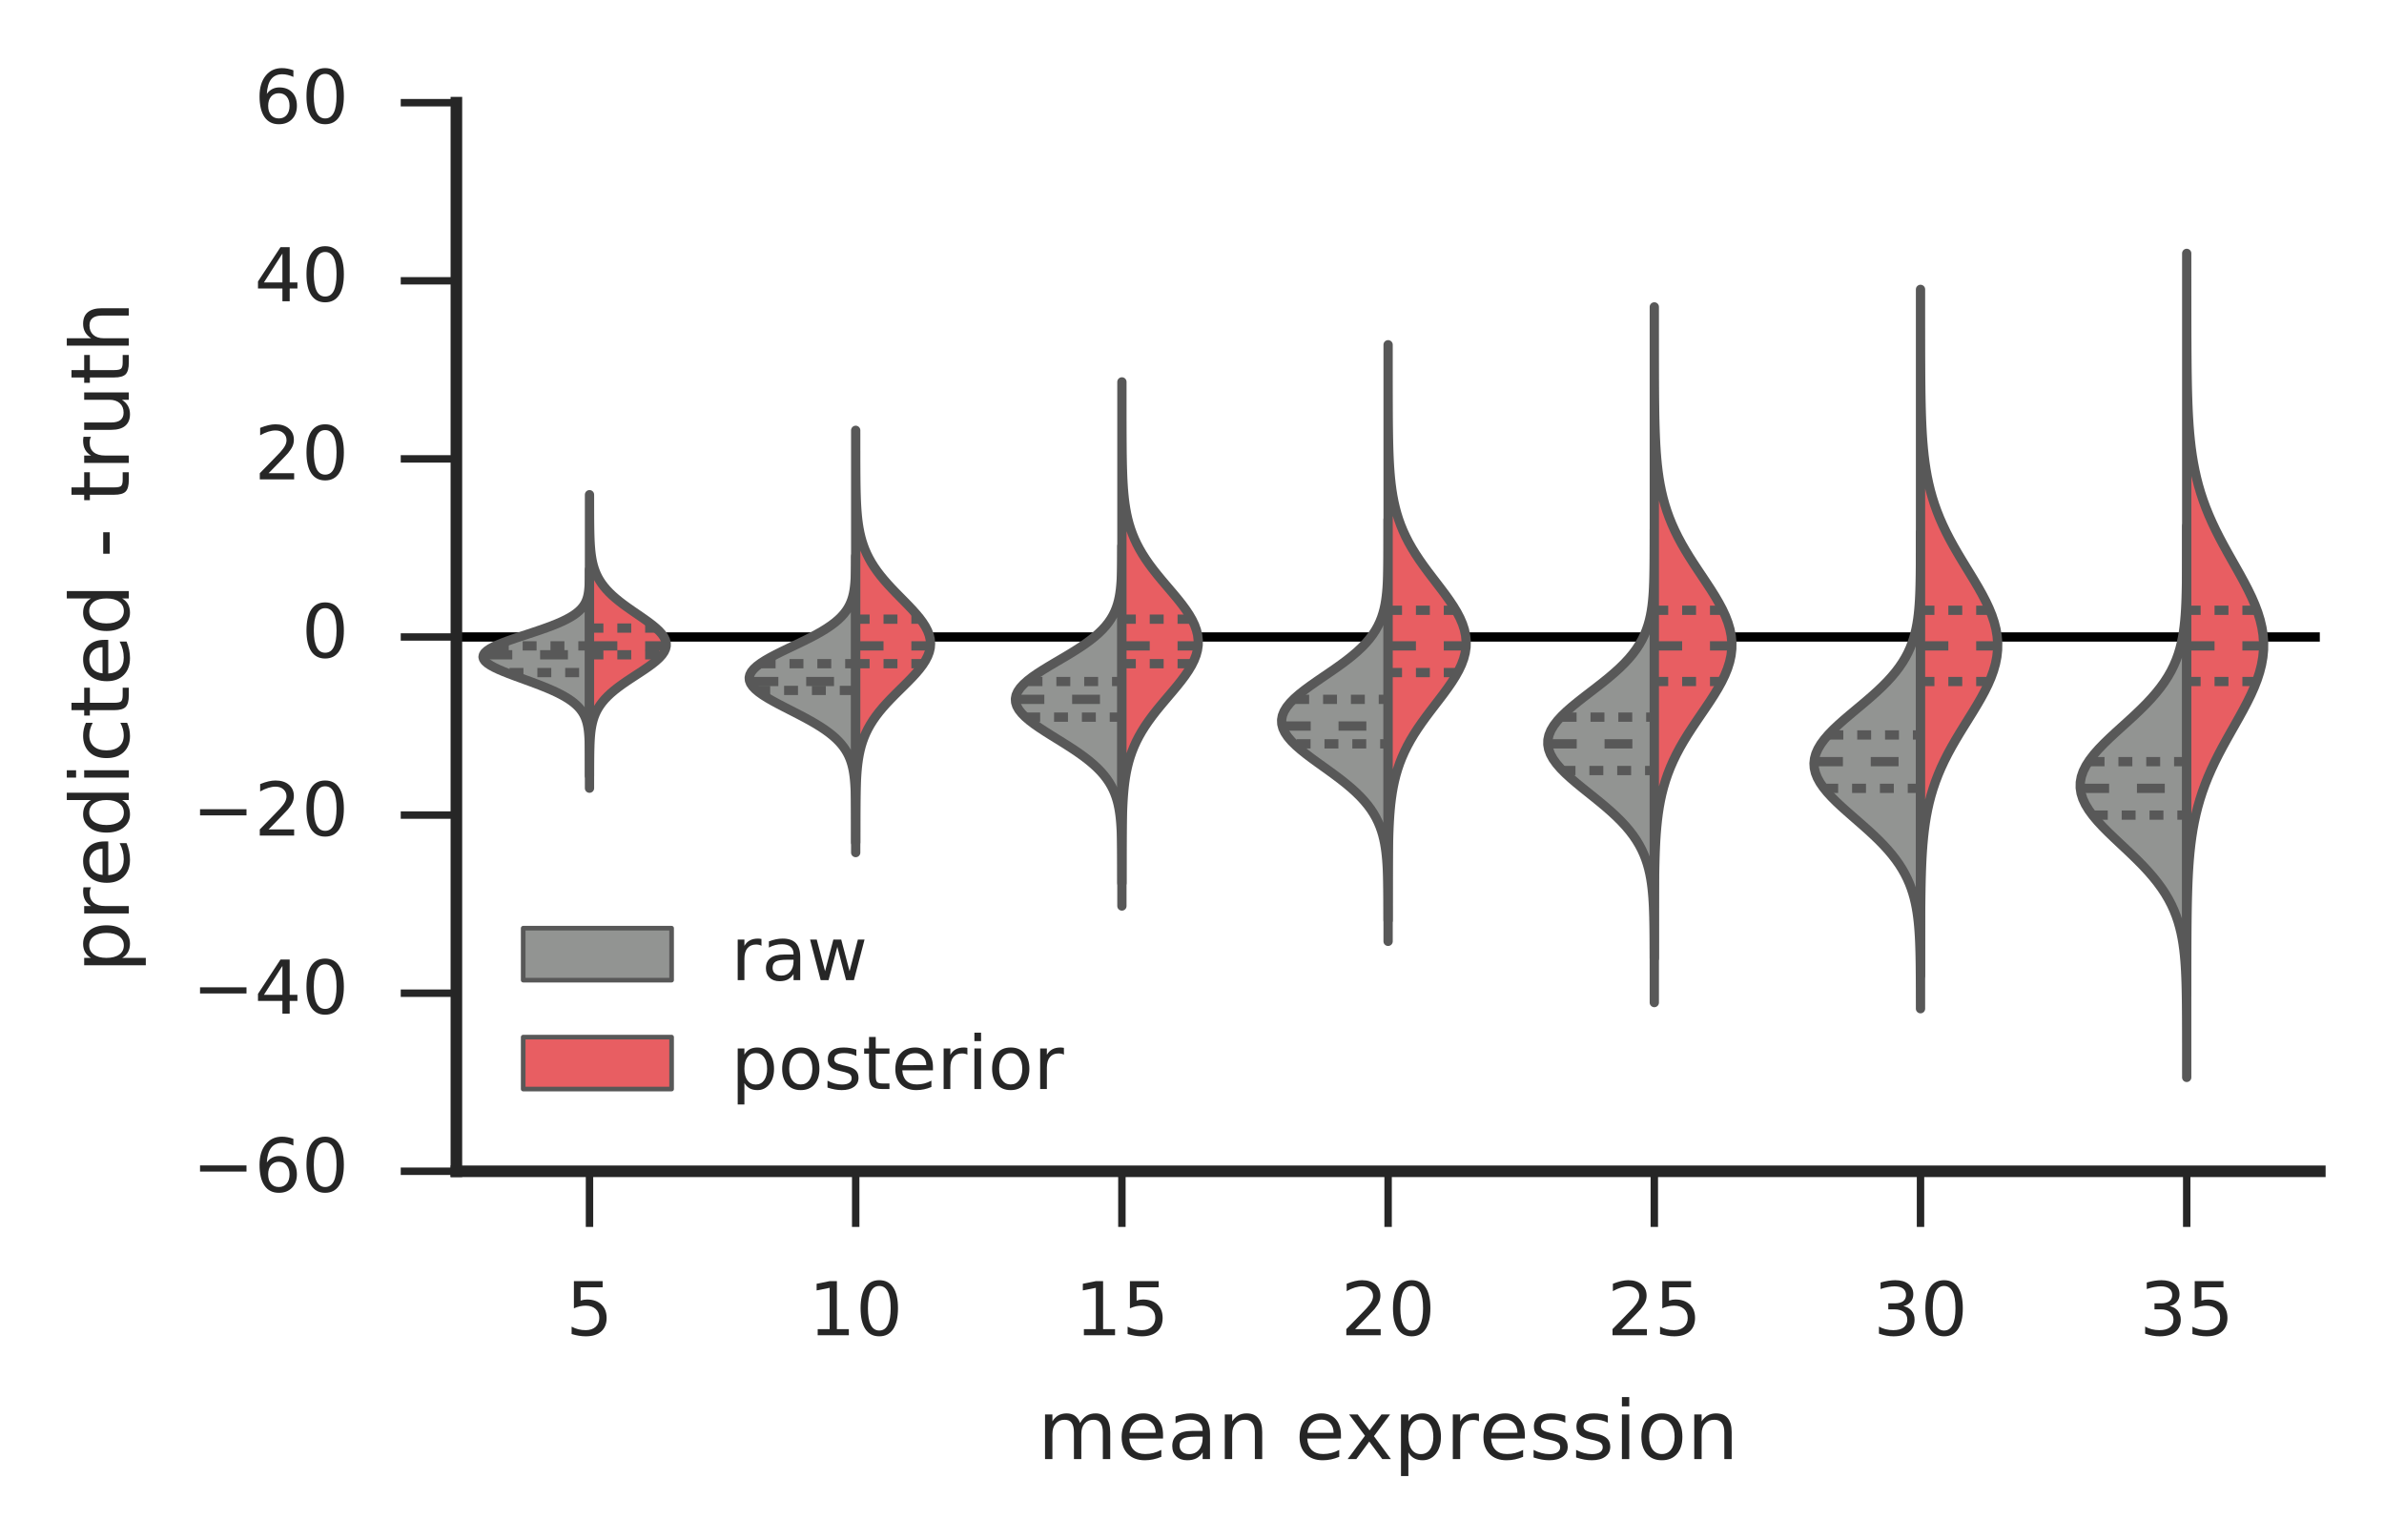 <?xml version="1.0" encoding="utf-8" standalone="no"?>
<!DOCTYPE svg PUBLIC "-//W3C//DTD SVG 1.1//EN"
  "http://www.w3.org/Graphics/SVG/1.1/DTD/svg11.dtd">
<!-- Created with matplotlib (http://matplotlib.org/) -->
<svg height="166pt" version="1.1" viewBox="0 0 257 166" width="257pt" xmlns="http://www.w3.org/2000/svg" xmlns:xlink="http://www.w3.org/1999/xlink">
 <defs>
  <style type="text/css">
*{stroke-linecap:butt;stroke-linejoin:round;stroke-miterlimit:100000;}
  </style>
 </defs>
 <g id="figure_1">
  <g id="patch_1">
   <path d="M 0 166.331 
L 257.281 166.331 
L 257.281 0 
L 0 0 
z
" style="fill:#ffffff;"/>
  </g>
  <g id="axes_1">
   <g id="patch_2">
    <path d="M 49.2 126.271 
L 250.081 126.271 
L 250.081 11.071 
L 49.2 11.071 
z
" style="fill:#ffffff;"/>
   </g>
   <g id="line2d_1">
    <path clip-path="url(#p314d878cb0)" d="M 49.2 68.671 
L 250.081 68.671 
" style="fill:none;stroke:#000000;stroke-linecap:round;"/>
   </g>
   <g id="matplotlib.axis_1">
    <g id="xtick_1">
     <g id="line2d_2">
      <defs>
       <path d="M 0 0 
L 0 6 
" id="m04de63fc0e" style="stroke:#262626;stroke-width:0.8;"/>
      </defs>
      <g>
       <use style="fill:#262626;stroke:#262626;stroke-width:0.8;" x="63.549" xlink:href="#m04de63fc0e" y="126.271"/>
      </g>
     </g>
     <g id="text_1">
      <!-- 5 -->
      <defs>
       <path d="M 10.797 72.906 
L 49.516 72.906 
L 49.516 64.594 
L 19.828 64.594 
L 19.828 46.734 
Q 21.969 47.469 24.109 47.828 
Q 26.266 48.188 28.422 48.188 
Q 40.625 48.188 47.75 41.5 
Q 54.891 34.812 54.891 23.391 
Q 54.891 11.625 47.562 5.094 
Q 40.234 -1.422 26.906 -1.422 
Q 22.312 -1.422 17.547 -0.641 
Q 12.797 0.141 7.719 1.703 
L 7.719 11.625 
Q 12.109 9.234 16.797 8.062 
Q 21.484 6.891 26.703 6.891 
Q 35.156 6.891 40.078 11.328 
Q 45.016 15.766 45.016 23.391 
Q 45.016 31 40.078 35.438 
Q 35.156 39.891 26.703 39.891 
Q 22.75 39.891 18.812 39.016 
Q 14.891 38.141 10.797 36.281 
z
" id="BitstreamVeraSans-Roman-35"/>
      </defs>
      <g style="fill:#262626;" transform="translate(61.004 143.95)scale(0.08 -0.08)">
       <use xlink:href="#BitstreamVeraSans-Roman-35"/>
      </g>
     </g>
    </g>
    <g id="xtick_2">
     <g id="line2d_3">
      <g>
       <use style="fill:#262626;stroke:#262626;stroke-width:0.8;" x="92.246" xlink:href="#m04de63fc0e" y="126.271"/>
      </g>
     </g>
     <g id="text_2">
      <!-- 10 -->
      <defs>
       <path d="M 31.781 66.406 
Q 24.172 66.406 20.328 58.906 
Q 16.5 51.422 16.5 36.375 
Q 16.5 21.391 20.328 13.891 
Q 24.172 6.391 31.781 6.391 
Q 39.453 6.391 43.281 13.891 
Q 47.125 21.391 47.125 36.375 
Q 47.125 51.422 43.281 58.906 
Q 39.453 66.406 31.781 66.406 
M 31.781 74.219 
Q 44.047 74.219 50.516 64.516 
Q 56.984 54.828 56.984 36.375 
Q 56.984 17.969 50.516 8.266 
Q 44.047 -1.422 31.781 -1.422 
Q 19.531 -1.422 13.062 8.266 
Q 6.594 17.969 6.594 36.375 
Q 6.594 54.828 13.062 64.516 
Q 19.531 74.219 31.781 74.219 
" id="BitstreamVeraSans-Roman-30"/>
       <path d="M 12.406 8.297 
L 28.516 8.297 
L 28.516 63.922 
L 10.984 60.406 
L 10.984 69.391 
L 28.422 72.906 
L 38.281 72.906 
L 38.281 8.297 
L 54.391 8.297 
L 54.391 0 
L 12.406 0 
z
" id="BitstreamVeraSans-Roman-31"/>
      </defs>
      <g style="fill:#262626;" transform="translate(87.156 143.95)scale(0.08 -0.08)">
       <use xlink:href="#BitstreamVeraSans-Roman-31"/>
       <use x="63.623" xlink:href="#BitstreamVeraSans-Roman-30"/>
      </g>
     </g>
    </g>
    <g id="xtick_3">
     <g id="line2d_4">
      <g>
       <use style="fill:#262626;stroke:#262626;stroke-width:0.8;" x="120.943" xlink:href="#m04de63fc0e" y="126.271"/>
      </g>
     </g>
     <g id="text_3">
      <!-- 15 -->
      <g style="fill:#262626;" transform="translate(115.853 143.95)scale(0.08 -0.08)">
       <use xlink:href="#BitstreamVeraSans-Roman-31"/>
       <use x="63.623" xlink:href="#BitstreamVeraSans-Roman-35"/>
      </g>
     </g>
    </g>
    <g id="xtick_4">
     <g id="line2d_5">
      <g>
       <use style="fill:#262626;stroke:#262626;stroke-width:0.8;" x="149.641" xlink:href="#m04de63fc0e" y="126.271"/>
      </g>
     </g>
     <g id="text_4">
      <!-- 20 -->
      <defs>
       <path d="M 19.188 8.297 
L 53.609 8.297 
L 53.609 0 
L 7.328 0 
L 7.328 8.297 
Q 12.938 14.109 22.625 23.891 
Q 32.328 33.688 34.812 36.531 
Q 39.547 41.844 41.422 45.531 
Q 43.312 49.219 43.312 52.781 
Q 43.312 58.594 39.234 62.25 
Q 35.156 65.922 28.609 65.922 
Q 23.969 65.922 18.812 64.312 
Q 13.672 62.703 7.812 59.422 
L 7.812 69.391 
Q 13.766 71.781 18.938 73 
Q 24.125 74.219 28.422 74.219 
Q 39.75 74.219 46.484 68.547 
Q 53.219 62.891 53.219 53.422 
Q 53.219 48.922 51.531 44.891 
Q 49.859 40.875 45.406 35.406 
Q 44.188 33.984 37.641 27.219 
Q 31.109 20.453 19.188 8.297 
" id="BitstreamVeraSans-Roman-32"/>
      </defs>
      <g style="fill:#262626;" transform="translate(144.55 143.95)scale(0.08 -0.08)">
       <use xlink:href="#BitstreamVeraSans-Roman-32"/>
       <use x="63.623" xlink:href="#BitstreamVeraSans-Roman-30"/>
      </g>
     </g>
    </g>
    <g id="xtick_5">
     <g id="line2d_6">
      <g>
       <use style="fill:#262626;stroke:#262626;stroke-width:0.8;" x="178.338" xlink:href="#m04de63fc0e" y="126.271"/>
      </g>
     </g>
     <g id="text_5">
      <!-- 25 -->
      <g style="fill:#262626;" transform="translate(173.248 143.95)scale(0.08 -0.08)">
       <use xlink:href="#BitstreamVeraSans-Roman-32"/>
       <use x="63.623" xlink:href="#BitstreamVeraSans-Roman-35"/>
      </g>
     </g>
    </g>
    <g id="xtick_6">
     <g id="line2d_7">
      <g>
       <use style="fill:#262626;stroke:#262626;stroke-width:0.8;" x="207.035" xlink:href="#m04de63fc0e" y="126.271"/>
      </g>
     </g>
     <g id="text_6">
      <!-- 30 -->
      <defs>
       <path d="M 40.578 39.312 
Q 47.656 37.797 51.625 33 
Q 55.609 28.219 55.609 21.188 
Q 55.609 10.406 48.188 4.484 
Q 40.766 -1.422 27.094 -1.422 
Q 22.516 -1.422 17.656 -0.516 
Q 12.797 0.391 7.625 2.203 
L 7.625 11.719 
Q 11.719 9.328 16.594 8.109 
Q 21.484 6.891 26.812 6.891 
Q 36.078 6.891 40.938 10.547 
Q 45.797 14.203 45.797 21.188 
Q 45.797 27.641 41.281 31.266 
Q 36.766 34.906 28.719 34.906 
L 20.219 34.906 
L 20.219 43.016 
L 29.109 43.016 
Q 36.375 43.016 40.234 45.922 
Q 44.094 48.828 44.094 54.297 
Q 44.094 59.906 40.109 62.906 
Q 36.141 65.922 28.719 65.922 
Q 24.656 65.922 20.016 65.031 
Q 15.375 64.156 9.812 62.312 
L 9.812 71.094 
Q 15.438 72.656 20.344 73.438 
Q 25.25 74.219 29.594 74.219 
Q 40.828 74.219 47.359 69.109 
Q 53.906 64.016 53.906 55.328 
Q 53.906 49.266 50.438 45.094 
Q 46.969 40.922 40.578 39.312 
" id="BitstreamVeraSans-Roman-33"/>
      </defs>
      <g style="fill:#262626;" transform="translate(201.945 143.95)scale(0.08 -0.08)">
       <use xlink:href="#BitstreamVeraSans-Roman-33"/>
       <use x="63.623" xlink:href="#BitstreamVeraSans-Roman-30"/>
      </g>
     </g>
    </g>
    <g id="xtick_7">
     <g id="line2d_8">
      <g>
       <use style="fill:#262626;stroke:#262626;stroke-width:0.8;" x="235.732" xlink:href="#m04de63fc0e" y="126.271"/>
      </g>
     </g>
     <g id="text_7">
      <!-- 35 -->
      <g style="fill:#262626;" transform="translate(230.642 143.95)scale(0.08 -0.08)">
       <use xlink:href="#BitstreamVeraSans-Roman-33"/>
       <use x="63.623" xlink:href="#BitstreamVeraSans-Roman-35"/>
      </g>
     </g>
    </g>
    <g id="text_8">
     <!-- mean expression -->
     <defs>
      <path d="M 41.109 46.297 
Q 39.594 47.172 37.812 47.578 
Q 36.031 48 33.891 48 
Q 26.266 48 22.188 43.047 
Q 18.109 38.094 18.109 28.812 
L 18.109 0 
L 9.078 0 
L 9.078 54.688 
L 18.109 54.688 
L 18.109 46.188 
Q 20.953 51.172 25.484 53.578 
Q 30.031 56 36.531 56 
Q 37.453 56 38.578 55.875 
Q 39.703 55.766 41.062 55.516 
z
" id="BitstreamVeraSans-Roman-72"/>
      <path d="M 54.891 54.688 
L 35.109 28.078 
L 55.906 0 
L 45.312 0 
L 29.391 21.484 
L 13.484 0 
L 2.875 0 
L 24.125 28.609 
L 4.688 54.688 
L 15.281 54.688 
L 29.781 35.203 
L 44.281 54.688 
z
" id="BitstreamVeraSans-Roman-78"/>
      <path d="M 54.891 33.016 
L 54.891 0 
L 45.906 0 
L 45.906 32.719 
Q 45.906 40.484 42.875 44.328 
Q 39.844 48.188 33.797 48.188 
Q 26.516 48.188 22.312 43.547 
Q 18.109 38.922 18.109 30.906 
L 18.109 0 
L 9.078 0 
L 9.078 54.688 
L 18.109 54.688 
L 18.109 46.188 
Q 21.344 51.125 25.703 53.562 
Q 30.078 56 35.797 56 
Q 45.219 56 50.047 50.172 
Q 54.891 44.344 54.891 33.016 
" id="BitstreamVeraSans-Roman-6e"/>
      <path d="M 30.609 48.391 
Q 23.391 48.391 19.188 42.75 
Q 14.984 37.109 14.984 27.297 
Q 14.984 17.484 19.156 11.844 
Q 23.344 6.203 30.609 6.203 
Q 37.797 6.203 41.984 11.859 
Q 46.188 17.531 46.188 27.297 
Q 46.188 37.016 41.984 42.703 
Q 37.797 48.391 30.609 48.391 
M 30.609 56 
Q 42.328 56 49.016 48.375 
Q 55.719 40.766 55.719 27.297 
Q 55.719 13.875 49.016 6.219 
Q 42.328 -1.422 30.609 -1.422 
Q 18.844 -1.422 12.172 6.219 
Q 5.516 13.875 5.516 27.297 
Q 5.516 40.766 12.172 48.375 
Q 18.844 56 30.609 56 
" id="BitstreamVeraSans-Roman-6f"/>
      <path d="M 9.422 54.688 
L 18.406 54.688 
L 18.406 0 
L 9.422 0 
z
M 9.422 75.984 
L 18.406 75.984 
L 18.406 64.594 
L 9.422 64.594 
z
" id="BitstreamVeraSans-Roman-69"/>
      <path d="M 44.281 53.078 
L 44.281 44.578 
Q 40.484 46.531 36.375 47.5 
Q 32.281 48.484 27.875 48.484 
Q 21.188 48.484 17.844 46.438 
Q 14.5 44.391 14.5 40.281 
Q 14.5 37.156 16.891 35.375 
Q 19.281 33.594 26.516 31.984 
L 29.594 31.297 
Q 39.156 29.25 43.188 25.516 
Q 47.219 21.781 47.219 15.094 
Q 47.219 7.469 41.188 3.016 
Q 35.156 -1.422 24.609 -1.422 
Q 20.219 -1.422 15.453 -0.562 
Q 10.688 0.297 5.422 2 
L 5.422 11.281 
Q 10.406 8.688 15.234 7.391 
Q 20.062 6.109 24.812 6.109 
Q 31.156 6.109 34.562 8.281 
Q 37.984 10.453 37.984 14.406 
Q 37.984 18.062 35.516 20.016 
Q 33.062 21.969 24.703 23.781 
L 21.578 24.516 
Q 13.234 26.266 9.516 29.906 
Q 5.812 33.547 5.812 39.891 
Q 5.812 47.609 11.281 51.797 
Q 16.75 56 26.812 56 
Q 31.781 56 36.172 55.266 
Q 40.578 54.547 44.281 53.078 
" id="BitstreamVeraSans-Roman-73"/>
      <path d="M 52 44.188 
Q 55.375 50.25 60.062 53.125 
Q 64.75 56 71.094 56 
Q 79.641 56 84.281 50.016 
Q 88.922 44.047 88.922 33.016 
L 88.922 0 
L 79.891 0 
L 79.891 32.719 
Q 79.891 40.578 77.094 44.375 
Q 74.312 48.188 68.609 48.188 
Q 61.625 48.188 57.562 43.547 
Q 53.516 38.922 53.516 30.906 
L 53.516 0 
L 44.484 0 
L 44.484 32.719 
Q 44.484 40.625 41.703 44.406 
Q 38.922 48.188 33.109 48.188 
Q 26.219 48.188 22.156 43.531 
Q 18.109 38.875 18.109 30.906 
L 18.109 0 
L 9.078 0 
L 9.078 54.688 
L 18.109 54.688 
L 18.109 46.188 
Q 21.188 51.219 25.484 53.609 
Q 29.781 56 35.688 56 
Q 41.656 56 45.828 52.969 
Q 50 49.953 52 44.188 
" id="BitstreamVeraSans-Roman-6d"/>
      <path id="BitstreamVeraSans-Roman-20"/>
      <path d="M 18.109 8.203 
L 18.109 -20.797 
L 9.078 -20.797 
L 9.078 54.688 
L 18.109 54.688 
L 18.109 46.391 
Q 20.953 51.266 25.266 53.625 
Q 29.594 56 35.594 56 
Q 45.562 56 51.781 48.094 
Q 58.016 40.188 58.016 27.297 
Q 58.016 14.406 51.781 6.484 
Q 45.562 -1.422 35.594 -1.422 
Q 29.594 -1.422 25.266 0.953 
Q 20.953 3.328 18.109 8.203 
M 48.688 27.297 
Q 48.688 37.203 44.609 42.844 
Q 40.531 48.484 33.406 48.484 
Q 26.266 48.484 22.188 42.844 
Q 18.109 37.203 18.109 27.297 
Q 18.109 17.391 22.188 11.75 
Q 26.266 6.109 33.406 6.109 
Q 40.531 6.109 44.609 11.75 
Q 48.688 17.391 48.688 27.297 
" id="BitstreamVeraSans-Roman-70"/>
      <path d="M 56.203 29.594 
L 56.203 25.203 
L 14.891 25.203 
Q 15.484 15.922 20.484 11.062 
Q 25.484 6.203 34.422 6.203 
Q 39.594 6.203 44.453 7.469 
Q 49.312 8.734 54.109 11.281 
L 54.109 2.781 
Q 49.266 0.734 44.188 -0.344 
Q 39.109 -1.422 33.891 -1.422 
Q 20.797 -1.422 13.156 6.188 
Q 5.516 13.812 5.516 26.812 
Q 5.516 40.234 12.766 48.109 
Q 20.016 56 32.328 56 
Q 43.359 56 49.781 48.891 
Q 56.203 41.797 56.203 29.594 
M 47.219 32.234 
Q 47.125 39.594 43.094 43.984 
Q 39.062 48.391 32.422 48.391 
Q 24.906 48.391 20.391 44.141 
Q 15.875 39.891 15.188 32.172 
z
" id="BitstreamVeraSans-Roman-65"/>
      <path d="M 34.281 27.484 
Q 23.391 27.484 19.188 25 
Q 14.984 22.516 14.984 16.5 
Q 14.984 11.719 18.141 8.906 
Q 21.297 6.109 26.703 6.109 
Q 34.188 6.109 38.703 11.406 
Q 43.219 16.703 43.219 25.484 
L 43.219 27.484 
z
M 52.203 31.203 
L 52.203 0 
L 43.219 0 
L 43.219 8.297 
Q 40.141 3.328 35.547 0.953 
Q 30.953 -1.422 24.312 -1.422 
Q 15.922 -1.422 10.953 3.297 
Q 6 8.016 6 15.922 
Q 6 25.141 12.172 29.828 
Q 18.359 34.516 30.609 34.516 
L 43.219 34.516 
L 43.219 35.406 
Q 43.219 41.609 39.141 45 
Q 35.062 48.391 27.688 48.391 
Q 23 48.391 18.547 47.266 
Q 14.109 46.141 10.016 43.891 
L 10.016 52.203 
Q 14.938 54.109 19.578 55.047 
Q 24.219 56 28.609 56 
Q 40.484 56 46.344 49.844 
Q 52.203 43.703 52.203 31.203 
" id="BitstreamVeraSans-Roman-61"/>
     </defs>
     <g style="fill:#262626;" transform="translate(111.858 157.3)scale(0.088 -0.088)">
      <use xlink:href="#BitstreamVeraSans-Roman-6d"/>
      <use x="97.412" xlink:href="#BitstreamVeraSans-Roman-65"/>
      <use x="158.936" xlink:href="#BitstreamVeraSans-Roman-61"/>
      <use x="220.215" xlink:href="#BitstreamVeraSans-Roman-6e"/>
      <use x="283.594" xlink:href="#BitstreamVeraSans-Roman-20"/>
      <use x="315.381" xlink:href="#BitstreamVeraSans-Roman-65"/>
      <use x="376.889" xlink:href="#BitstreamVeraSans-Roman-78"/>
      <use x="436.068" xlink:href="#BitstreamVeraSans-Roman-70"/>
      <use x="499.545" xlink:href="#BitstreamVeraSans-Roman-72"/>
      <use x="540.627" xlink:href="#BitstreamVeraSans-Roman-65"/>
      <use x="602.15" xlink:href="#BitstreamVeraSans-Roman-73"/>
      <use x="654.25" xlink:href="#BitstreamVeraSans-Roman-73"/>
      <use x="706.35" xlink:href="#BitstreamVeraSans-Roman-69"/>
      <use x="734.133" xlink:href="#BitstreamVeraSans-Roman-6f"/>
      <use x="795.314" xlink:href="#BitstreamVeraSans-Roman-6e"/>
     </g>
    </g>
   </g>
   <g id="matplotlib.axis_2">
    <g id="ytick_1">
     <g id="line2d_9">
      <defs>
       <path d="M 0 0 
L -6 0 
" id="m56733094d3" style="stroke:#262626;stroke-width:0.8;"/>
      </defs>
      <g>
       <use style="fill:#262626;stroke:#262626;stroke-width:0.8;" x="49.2" xlink:href="#m56733094d3" y="126.271"/>
      </g>
     </g>
     <g id="text_9">
      <!-- −60 -->
      <defs>
       <path d="M 33.016 40.375 
Q 26.375 40.375 22.484 35.828 
Q 18.609 31.297 18.609 23.391 
Q 18.609 15.531 22.484 10.953 
Q 26.375 6.391 33.016 6.391 
Q 39.656 6.391 43.531 10.953 
Q 47.406 15.531 47.406 23.391 
Q 47.406 31.297 43.531 35.828 
Q 39.656 40.375 33.016 40.375 
M 52.594 71.297 
L 52.594 62.312 
Q 48.875 64.062 45.094 64.984 
Q 41.312 65.922 37.594 65.922 
Q 27.828 65.922 22.672 59.328 
Q 17.531 52.734 16.797 39.406 
Q 19.672 43.656 24.016 45.922 
Q 28.375 48.188 33.594 48.188 
Q 44.578 48.188 50.953 41.516 
Q 57.328 34.859 57.328 23.391 
Q 57.328 12.156 50.688 5.359 
Q 44.047 -1.422 33.016 -1.422 
Q 20.359 -1.422 13.672 8.266 
Q 6.984 17.969 6.984 36.375 
Q 6.984 53.656 15.188 63.938 
Q 23.391 74.219 37.203 74.219 
Q 40.922 74.219 44.703 73.484 
Q 48.484 72.75 52.594 71.297 
" id="BitstreamVeraSans-Roman-36"/>
       <path d="M 10.594 35.5 
L 73.188 35.5 
L 73.188 27.203 
L 10.594 27.203 
z
" id="BitstreamVeraSans-Roman-2212"/>
      </defs>
      <g style="fill:#262626;" transform="translate(20.717 128.479)scale(0.08 -0.08)">
       <use xlink:href="#BitstreamVeraSans-Roman-2212"/>
       <use x="83.789" xlink:href="#BitstreamVeraSans-Roman-36"/>
       <use x="147.412" xlink:href="#BitstreamVeraSans-Roman-30"/>
      </g>
     </g>
    </g>
    <g id="ytick_2">
     <g id="line2d_10">
      <g>
       <use style="fill:#262626;stroke:#262626;stroke-width:0.8;" x="49.2" xlink:href="#m56733094d3" y="107.071"/>
      </g>
     </g>
     <g id="text_10">
      <!-- −40 -->
      <defs>
       <path d="M 37.797 64.312 
L 12.891 25.391 
L 37.797 25.391 
z
M 35.203 72.906 
L 47.609 72.906 
L 47.609 25.391 
L 58.016 25.391 
L 58.016 17.188 
L 47.609 17.188 
L 47.609 0 
L 37.797 0 
L 37.797 17.188 
L 4.891 17.188 
L 4.891 26.703 
z
" id="BitstreamVeraSans-Roman-34"/>
      </defs>
      <g style="fill:#262626;" transform="translate(20.717 109.279)scale(0.08 -0.08)">
       <use xlink:href="#BitstreamVeraSans-Roman-2212"/>
       <use x="83.789" xlink:href="#BitstreamVeraSans-Roman-34"/>
       <use x="147.412" xlink:href="#BitstreamVeraSans-Roman-30"/>
      </g>
     </g>
    </g>
    <g id="ytick_3">
     <g id="line2d_11">
      <g>
       <use style="fill:#262626;stroke:#262626;stroke-width:0.8;" x="49.2" xlink:href="#m56733094d3" y="87.871"/>
      </g>
     </g>
     <g id="text_11">
      <!-- −20 -->
      <g style="fill:#262626;" transform="translate(20.717 90.079)scale(0.08 -0.08)">
       <use xlink:href="#BitstreamVeraSans-Roman-2212"/>
       <use x="83.789" xlink:href="#BitstreamVeraSans-Roman-32"/>
       <use x="147.412" xlink:href="#BitstreamVeraSans-Roman-30"/>
      </g>
     </g>
    </g>
    <g id="ytick_4">
     <g id="line2d_12">
      <g>
       <use style="fill:#262626;stroke:#262626;stroke-width:0.8;" x="49.2" xlink:href="#m56733094d3" y="68.671"/>
      </g>
     </g>
     <g id="text_12">
      <!-- 0 -->
      <g style="fill:#262626;" transform="translate(32.511 70.879)scale(0.08 -0.08)">
       <use xlink:href="#BitstreamVeraSans-Roman-30"/>
      </g>
     </g>
    </g>
    <g id="ytick_5">
     <g id="line2d_13">
      <g>
       <use style="fill:#262626;stroke:#262626;stroke-width:0.8;" x="49.2" xlink:href="#m56733094d3" y="49.471"/>
      </g>
     </g>
     <g id="text_13">
      <!-- 20 -->
      <g style="fill:#262626;" transform="translate(27.421 51.679)scale(0.08 -0.08)">
       <use xlink:href="#BitstreamVeraSans-Roman-32"/>
       <use x="63.623" xlink:href="#BitstreamVeraSans-Roman-30"/>
      </g>
     </g>
    </g>
    <g id="ytick_6">
     <g id="line2d_14">
      <g>
       <use style="fill:#262626;stroke:#262626;stroke-width:0.8;" x="49.2" xlink:href="#m56733094d3" y="30.271"/>
      </g>
     </g>
     <g id="text_14">
      <!-- 40 -->
      <g style="fill:#262626;" transform="translate(27.421 32.479)scale(0.08 -0.08)">
       <use xlink:href="#BitstreamVeraSans-Roman-34"/>
       <use x="63.623" xlink:href="#BitstreamVeraSans-Roman-30"/>
      </g>
     </g>
    </g>
    <g id="ytick_7">
     <g id="line2d_15">
      <g>
       <use style="fill:#262626;stroke:#262626;stroke-width:0.8;" x="49.2" xlink:href="#m56733094d3" y="11.071"/>
      </g>
     </g>
     <g id="text_15">
      <!-- 60 -->
      <g style="fill:#262626;" transform="translate(27.421 13.279)scale(0.08 -0.08)">
       <use xlink:href="#BitstreamVeraSans-Roman-36"/>
       <use x="63.623" xlink:href="#BitstreamVeraSans-Roman-30"/>
      </g>
     </g>
    </g>
    <g id="text_16">
     <!-- predicted - truth -->
     <defs>
      <path d="M 45.406 46.391 
L 45.406 75.984 
L 54.391 75.984 
L 54.391 0 
L 45.406 0 
L 45.406 8.203 
Q 42.578 3.328 38.25 0.953 
Q 33.938 -1.422 27.875 -1.422 
Q 17.969 -1.422 11.734 6.484 
Q 5.516 14.406 5.516 27.297 
Q 5.516 40.188 11.734 48.094 
Q 17.969 56 27.875 56 
Q 33.938 56 38.25 53.625 
Q 42.578 51.266 45.406 46.391 
M 14.797 27.297 
Q 14.797 17.391 18.875 11.75 
Q 22.953 6.109 30.078 6.109 
Q 37.203 6.109 41.297 11.75 
Q 45.406 17.391 45.406 27.297 
Q 45.406 37.203 41.297 42.844 
Q 37.203 48.484 30.078 48.484 
Q 22.953 48.484 18.875 42.844 
Q 14.797 37.203 14.797 27.297 
" id="BitstreamVeraSans-Roman-64"/>
      <path d="M 48.781 52.594 
L 48.781 44.188 
Q 44.969 46.297 41.141 47.344 
Q 37.312 48.391 33.406 48.391 
Q 24.656 48.391 19.812 42.844 
Q 14.984 37.312 14.984 27.297 
Q 14.984 17.281 19.812 11.734 
Q 24.656 6.203 33.406 6.203 
Q 37.312 6.203 41.141 7.25 
Q 44.969 8.297 48.781 10.406 
L 48.781 2.094 
Q 45.016 0.344 40.984 -0.531 
Q 36.969 -1.422 32.422 -1.422 
Q 20.062 -1.422 12.781 6.344 
Q 5.516 14.109 5.516 27.297 
Q 5.516 40.672 12.859 48.328 
Q 20.219 56 33.016 56 
Q 37.156 56 41.109 55.141 
Q 45.062 54.297 48.781 52.594 
" id="BitstreamVeraSans-Roman-63"/>
      <path d="M 54.891 33.016 
L 54.891 0 
L 45.906 0 
L 45.906 32.719 
Q 45.906 40.484 42.875 44.328 
Q 39.844 48.188 33.797 48.188 
Q 26.516 48.188 22.312 43.547 
Q 18.109 38.922 18.109 30.906 
L 18.109 0 
L 9.078 0 
L 9.078 75.984 
L 18.109 75.984 
L 18.109 46.188 
Q 21.344 51.125 25.703 53.562 
Q 30.078 56 35.797 56 
Q 45.219 56 50.047 50.172 
Q 54.891 44.344 54.891 33.016 
" id="BitstreamVeraSans-Roman-68"/>
      <path d="M 8.5 21.578 
L 8.5 54.688 
L 17.484 54.688 
L 17.484 21.922 
Q 17.484 14.156 20.5 10.266 
Q 23.531 6.391 29.594 6.391 
Q 36.859 6.391 41.078 11.031 
Q 45.312 15.672 45.312 23.688 
L 45.312 54.688 
L 54.297 54.688 
L 54.297 0 
L 45.312 0 
L 45.312 8.406 
Q 42.047 3.422 37.719 1 
Q 33.406 -1.422 27.688 -1.422 
Q 18.266 -1.422 13.375 4.438 
Q 8.5 10.297 8.5 21.578 
" id="BitstreamVeraSans-Roman-75"/>
      <path d="M 18.312 70.219 
L 18.312 54.688 
L 36.812 54.688 
L 36.812 47.703 
L 18.312 47.703 
L 18.312 18.016 
Q 18.312 11.328 20.141 9.422 
Q 21.969 7.516 27.594 7.516 
L 36.812 7.516 
L 36.812 0 
L 27.594 0 
Q 17.188 0 13.234 3.875 
Q 9.281 7.766 9.281 18.016 
L 9.281 47.703 
L 2.688 47.703 
L 2.688 54.688 
L 9.281 54.688 
L 9.281 70.219 
z
" id="BitstreamVeraSans-Roman-74"/>
      <path d="M 4.891 31.391 
L 31.203 31.391 
L 31.203 23.391 
L 4.891 23.391 
z
" id="BitstreamVeraSans-Roman-2d"/>
     </defs>
     <g style="fill:#262626;" transform="translate(13.887 104.86)rotate(-90.0)scale(0.088 -0.088)">
      <use xlink:href="#BitstreamVeraSans-Roman-70"/>
      <use x="63.477" xlink:href="#BitstreamVeraSans-Roman-72"/>
      <use x="104.559" xlink:href="#BitstreamVeraSans-Roman-65"/>
      <use x="166.082" xlink:href="#BitstreamVeraSans-Roman-64"/>
      <use x="229.559" xlink:href="#BitstreamVeraSans-Roman-69"/>
      <use x="257.342" xlink:href="#BitstreamVeraSans-Roman-63"/>
      <use x="312.322" xlink:href="#BitstreamVeraSans-Roman-74"/>
      <use x="351.531" xlink:href="#BitstreamVeraSans-Roman-65"/>
      <use x="413.055" xlink:href="#BitstreamVeraSans-Roman-64"/>
      <use x="476.531" xlink:href="#BitstreamVeraSans-Roman-20"/>
      <use x="508.318" xlink:href="#BitstreamVeraSans-Roman-2d"/>
      <use x="544.402" xlink:href="#BitstreamVeraSans-Roman-20"/>
      <use x="576.189" xlink:href="#BitstreamVeraSans-Roman-74"/>
      <use x="615.398" xlink:href="#BitstreamVeraSans-Roman-72"/>
      <use x="656.512" xlink:href="#BitstreamVeraSans-Roman-75"/>
      <use x="719.891" xlink:href="#BitstreamVeraSans-Roman-74"/>
      <use x="759.1" xlink:href="#BitstreamVeraSans-Roman-68"/>
     </g>
    </g>
   </g>
   <g id="PolyCollection_1">
    <defs>
     <path d="M 63.549 -82.702 
L 63.549 -82.702 
L 63.549 -82.927 
L 63.549 -83.151 
L 63.549 -83.376 
L 63.548 -83.601 
L 63.548 -83.825 
L 63.548 -84.05 
L 63.547 -84.274 
L 63.546 -84.499 
L 63.545 -84.723 
L 63.544 -84.948 
L 63.542 -85.173 
L 63.54 -85.397 
L 63.537 -85.622 
L 63.534 -85.846 
L 63.529 -86.071 
L 63.523 -86.296 
L 63.514 -86.52 
L 63.504 -86.745 
L 63.491 -86.969 
L 63.475 -87.194 
L 63.454 -87.419 
L 63.428 -87.643 
L 63.395 -87.868 
L 63.356 -88.092 
L 63.307 -88.317 
L 63.247 -88.541 
L 63.175 -88.766 
L 63.089 -88.991 
L 62.985 -89.215 
L 62.862 -89.44 
L 62.717 -89.664 
L 62.548 -89.889 
L 62.351 -90.114 
L 62.124 -90.338 
L 61.865 -90.563 
L 61.57 -90.787 
L 61.239 -91.012 
L 60.87 -91.236 
L 60.461 -91.461 
L 60.014 -91.686 
L 59.529 -91.91 
L 59.009 -92.135 
L 58.457 -92.359 
L 57.878 -92.584 
L 57.278 -92.809 
L 56.665 -93.033 
L 56.048 -93.258 
L 55.436 -93.482 
L 54.842 -93.707 
L 54.276 -93.932 
L 53.75 -94.156 
L 53.278 -94.381 
L 52.87 -94.605 
L 52.536 -94.83 
L 52.287 -95.054 
L 52.13 -95.279 
L 52.07 -95.504 
L 52.111 -95.728 
L 52.251 -95.953 
L 52.491 -96.177 
L 52.823 -96.402 
L 53.241 -96.627 
L 53.736 -96.851 
L 54.295 -97.076 
L 54.905 -97.3 
L 55.553 -97.525 
L 56.225 -97.75 
L 56.907 -97.974 
L 57.586 -98.199 
L 58.249 -98.423 
L 58.886 -98.648 
L 59.488 -98.872 
L 60.05 -99.097 
L 60.565 -99.322 
L 61.03 -99.546 
L 61.446 -99.771 
L 61.811 -99.995 
L 62.128 -100.22 
L 62.4 -100.445 
L 62.629 -100.669 
L 62.821 -100.894 
L 62.978 -101.118 
L 63.107 -101.343 
L 63.21 -101.568 
L 63.292 -101.792 
L 63.356 -102.017 
L 63.406 -102.241 
L 63.444 -102.466 
L 63.472 -102.69 
L 63.494 -102.915 
L 63.51 -103.14 
L 63.521 -103.364 
L 63.53 -103.589 
L 63.536 -103.813 
L 63.54 -104.038 
L 63.543 -104.263 
L 63.545 -104.487 
L 63.546 -104.712 
L 63.547 -104.936 
L 63.549 -104.936 
L 63.549 -104.936 
L 63.549 -104.712 
L 63.549 -104.487 
L 63.549 -104.263 
L 63.549 -104.038 
L 63.549 -103.813 
L 63.549 -103.589 
L 63.549 -103.364 
L 63.549 -103.14 
L 63.549 -102.915 
L 63.549 -102.69 
L 63.549 -102.466 
L 63.549 -102.241 
L 63.549 -102.017 
L 63.549 -101.792 
L 63.549 -101.568 
L 63.549 -101.343 
L 63.549 -101.118 
L 63.549 -100.894 
L 63.549 -100.669 
L 63.549 -100.445 
L 63.549 -100.22 
L 63.549 -99.995 
L 63.549 -99.771 
L 63.549 -99.546 
L 63.549 -99.322 
L 63.549 -99.097 
L 63.549 -98.872 
L 63.549 -98.648 
L 63.549 -98.423 
L 63.549 -98.199 
L 63.549 -97.974 
L 63.549 -97.75 
L 63.549 -97.525 
L 63.549 -97.3 
L 63.549 -97.076 
L 63.549 -96.851 
L 63.549 -96.627 
L 63.549 -96.402 
L 63.549 -96.177 
L 63.549 -95.953 
L 63.549 -95.728 
L 63.549 -95.504 
L 63.549 -95.279 
L 63.549 -95.054 
L 63.549 -94.83 
L 63.549 -94.605 
L 63.549 -94.381 
L 63.549 -94.156 
L 63.549 -93.932 
L 63.549 -93.707 
L 63.549 -93.482 
L 63.549 -93.258 
L 63.549 -93.033 
L 63.549 -92.809 
L 63.549 -92.584 
L 63.549 -92.359 
L 63.549 -92.135 
L 63.549 -91.91 
L 63.549 -91.686 
L 63.549 -91.461 
L 63.549 -91.236 
L 63.549 -91.012 
L 63.549 -90.787 
L 63.549 -90.563 
L 63.549 -90.338 
L 63.549 -90.114 
L 63.549 -89.889 
L 63.549 -89.664 
L 63.549 -89.44 
L 63.549 -89.215 
L 63.549 -88.991 
L 63.549 -88.766 
L 63.549 -88.541 
L 63.549 -88.317 
L 63.549 -88.092 
L 63.549 -87.868 
L 63.549 -87.643 
L 63.549 -87.419 
L 63.549 -87.194 
L 63.549 -86.969 
L 63.549 -86.745 
L 63.549 -86.52 
L 63.549 -86.296 
L 63.549 -86.071 
L 63.549 -85.846 
L 63.549 -85.622 
L 63.549 -85.397 
L 63.549 -85.173 
L 63.549 -84.948 
L 63.549 -84.723 
L 63.549 -84.499 
L 63.549 -84.274 
L 63.549 -84.05 
L 63.549 -83.825 
L 63.549 -83.601 
L 63.549 -83.376 
L 63.549 -83.151 
L 63.549 -82.927 
L 63.549 -82.702 
z
" id="mfcda371a1b" style="stroke:#585858;"/>
    </defs>
    <g clip-path="url(#p314d878cb0)">
     <use style="fill:#929492;stroke:#585858;" x="0.0" xlink:href="#mfcda371a1b" y="166.331"/>
    </g>
   </g>
   <g id="PolyCollection_2">
    <defs>
     <path d="M 63.549 -81.359 
L 63.549 -81.359 
L 63.549 -81.678 
L 63.549 -81.998 
L 63.549 -82.317 
L 63.549 -82.637 
L 63.549 -82.957 
L 63.549 -83.276 
L 63.549 -83.596 
L 63.549 -83.916 
L 63.549 -84.235 
L 63.549 -84.555 
L 63.549 -84.874 
L 63.549 -85.194 
L 63.549 -85.514 
L 63.549 -85.833 
L 63.549 -86.153 
L 63.549 -86.472 
L 63.549 -86.792 
L 63.549 -87.112 
L 63.549 -87.431 
L 63.549 -87.751 
L 63.549 -88.07 
L 63.549 -88.39 
L 63.549 -88.71 
L 63.549 -89.029 
L 63.549 -89.349 
L 63.549 -89.668 
L 63.549 -89.988 
L 63.549 -90.308 
L 63.549 -90.627 
L 63.549 -90.947 
L 63.549 -91.267 
L 63.549 -91.586 
L 63.549 -91.906 
L 63.549 -92.225 
L 63.549 -92.545 
L 63.549 -92.865 
L 63.549 -93.184 
L 63.549 -93.504 
L 63.549 -93.823 
L 63.549 -94.143 
L 63.549 -94.463 
L 63.549 -94.782 
L 63.549 -95.102 
L 63.549 -95.421 
L 63.549 -95.741 
L 63.549 -96.061 
L 63.549 -96.38 
L 63.549 -96.7 
L 63.549 -97.019 
L 63.549 -97.339 
L 63.549 -97.659 
L 63.549 -97.978 
L 63.549 -98.298 
L 63.549 -98.617 
L 63.549 -98.937 
L 63.549 -99.257 
L 63.549 -99.576 
L 63.549 -99.896 
L 63.549 -100.216 
L 63.549 -100.535 
L 63.549 -100.855 
L 63.549 -101.174 
L 63.549 -101.494 
L 63.549 -101.814 
L 63.549 -102.133 
L 63.549 -102.453 
L 63.549 -102.772 
L 63.549 -103.092 
L 63.549 -103.412 
L 63.549 -103.731 
L 63.549 -104.051 
L 63.549 -104.37 
L 63.549 -104.69 
L 63.549 -105.01 
L 63.549 -105.329 
L 63.549 -105.649 
L 63.549 -105.968 
L 63.549 -106.288 
L 63.549 -106.608 
L 63.549 -106.927 
L 63.549 -107.247 
L 63.549 -107.567 
L 63.549 -107.886 
L 63.549 -108.206 
L 63.549 -108.525 
L 63.549 -108.845 
L 63.549 -109.165 
L 63.549 -109.484 
L 63.549 -109.804 
L 63.549 -110.123 
L 63.549 -110.443 
L 63.549 -110.763 
L 63.549 -111.082 
L 63.549 -111.402 
L 63.549 -111.721 
L 63.549 -112.041 
L 63.549 -112.361 
L 63.549 -112.68 
L 63.549 -113 
L 63.549 -113 
L 63.549 -113 
L 63.55 -112.68 
L 63.55 -112.361 
L 63.55 -112.041 
L 63.551 -111.721 
L 63.552 -111.402 
L 63.552 -111.082 
L 63.554 -110.763 
L 63.555 -110.443 
L 63.558 -110.123 
L 63.561 -109.804 
L 63.565 -109.484 
L 63.57 -109.165 
L 63.577 -108.845 
L 63.586 -108.525 
L 63.597 -108.206 
L 63.612 -107.886 
L 63.63 -107.567 
L 63.654 -107.247 
L 63.683 -106.927 
L 63.72 -106.608 
L 63.765 -106.288 
L 63.82 -105.968 
L 63.887 -105.649 
L 63.969 -105.329 
L 64.066 -105.01 
L 64.182 -104.69 
L 64.318 -104.37 
L 64.477 -104.051 
L 64.662 -103.731 
L 64.874 -103.412 
L 65.114 -103.092 
L 65.386 -102.772 
L 65.688 -102.453 
L 66.021 -102.133 
L 66.385 -101.814 
L 66.777 -101.494 
L 67.194 -101.174 
L 67.633 -100.855 
L 68.088 -100.535 
L 68.553 -100.216 
L 69.02 -99.896 
L 69.48 -99.576 
L 69.925 -99.257 
L 70.344 -98.937 
L 70.728 -98.617 
L 71.067 -98.298 
L 71.352 -97.978 
L 71.575 -97.659 
L 71.73 -97.339 
L 71.811 -97.019 
L 71.816 -96.7 
L 71.743 -96.38 
L 71.596 -96.061 
L 71.377 -95.741 
L 71.092 -95.421 
L 70.748 -95.102 
L 70.354 -94.782 
L 69.921 -94.463 
L 69.459 -94.143 
L 68.977 -93.823 
L 68.488 -93.504 
L 67.999 -93.184 
L 67.521 -92.865 
L 67.061 -92.545 
L 66.624 -92.225 
L 66.217 -91.906 
L 65.841 -91.586 
L 65.501 -91.267 
L 65.195 -90.947 
L 64.924 -90.627 
L 64.688 -90.308 
L 64.483 -89.988 
L 64.308 -89.668 
L 64.16 -89.349 
L 64.037 -89.029 
L 63.935 -88.71 
L 63.852 -88.39 
L 63.784 -88.07 
L 63.73 -87.751 
L 63.687 -87.431 
L 63.654 -87.112 
L 63.628 -86.792 
L 63.607 -86.472 
L 63.592 -86.153 
L 63.581 -85.833 
L 63.572 -85.514 
L 63.565 -85.194 
L 63.561 -84.874 
L 63.557 -84.555 
L 63.555 -84.235 
L 63.553 -83.916 
L 63.552 -83.596 
L 63.551 -83.276 
L 63.55 -82.957 
L 63.55 -82.637 
L 63.55 -82.317 
L 63.549 -81.998 
L 63.549 -81.678 
L 63.549 -81.359 
z
" id="m3f3d4b3682" style="stroke:#585858;"/>
    </defs>
    <g clip-path="url(#p314d878cb0)">
     <use style="fill:#e85e62;stroke:#585858;" x="0.0" xlink:href="#m3f3d4b3682" y="166.331"/>
    </g>
   </g>
   <g id="PolyCollection_3">
    <defs>
     <path d="M 92.246 -75.506 
L 92.246 -75.506 
L 92.246 -75.818 
L 92.246 -76.13 
L 92.246 -76.442 
L 92.245 -76.753 
L 92.245 -77.065 
L 92.245 -77.377 
L 92.244 -77.689 
L 92.243 -78.001 
L 92.242 -78.312 
L 92.241 -78.624 
L 92.239 -78.936 
L 92.237 -79.248 
L 92.233 -79.559 
L 92.229 -79.871 
L 92.224 -80.183 
L 92.217 -80.495 
L 92.208 -80.806 
L 92.197 -81.118 
L 92.182 -81.43 
L 92.164 -81.742 
L 92.141 -82.054 
L 92.113 -82.365 
L 92.077 -82.677 
L 92.034 -82.989 
L 91.98 -83.301 
L 91.915 -83.612 
L 91.836 -83.924 
L 91.741 -84.236 
L 91.628 -84.548 
L 91.494 -84.86 
L 91.336 -85.171 
L 91.151 -85.483 
L 90.938 -85.795 
L 90.692 -86.107 
L 90.412 -86.418 
L 90.097 -86.73 
L 89.743 -87.042 
L 89.351 -87.354 
L 88.919 -87.666 
L 88.451 -87.977 
L 87.946 -88.289 
L 87.408 -88.601 
L 86.843 -88.913 
L 86.254 -89.224 
L 85.65 -89.536 
L 85.039 -89.848 
L 84.43 -90.16 
L 83.833 -90.472 
L 83.259 -90.783 
L 82.719 -91.095 
L 82.225 -91.407 
L 81.788 -91.719 
L 81.418 -92.03 
L 81.124 -92.342 
L 80.914 -92.654 
L 80.794 -92.966 
L 80.767 -93.278 
L 80.836 -93.589 
L 80.998 -93.901 
L 81.252 -94.213 
L 81.591 -94.525 
L 82.009 -94.836 
L 82.495 -95.148 
L 83.04 -95.46 
L 83.63 -95.772 
L 84.255 -96.084 
L 84.9 -96.395 
L 85.555 -96.707 
L 86.206 -97.019 
L 86.845 -97.331 
L 87.46 -97.642 
L 88.045 -97.954 
L 88.593 -98.266 
L 89.1 -98.578 
L 89.562 -98.89 
L 89.978 -99.201 
L 90.348 -99.513 
L 90.673 -99.825 
L 90.956 -100.137 
L 91.198 -100.448 
L 91.403 -100.76 
L 91.574 -101.072 
L 91.716 -101.384 
L 91.833 -101.696 
L 91.927 -102.007 
L 92.002 -102.319 
L 92.061 -102.631 
L 92.108 -102.943 
L 92.143 -103.254 
L 92.171 -103.566 
L 92.191 -103.878 
L 92.207 -104.19 
L 92.218 -104.502 
L 92.226 -104.813 
L 92.232 -105.125 
L 92.237 -105.437 
L 92.24 -105.749 
L 92.242 -106.06 
L 92.243 -106.372 
L 92.246 -106.372 
L 92.246 -106.372 
L 92.246 -106.06 
L 92.246 -105.749 
L 92.246 -105.437 
L 92.246 -105.125 
L 92.246 -104.813 
L 92.246 -104.502 
L 92.246 -104.19 
L 92.246 -103.878 
L 92.246 -103.566 
L 92.246 -103.254 
L 92.246 -102.943 
L 92.246 -102.631 
L 92.246 -102.319 
L 92.246 -102.007 
L 92.246 -101.696 
L 92.246 -101.384 
L 92.246 -101.072 
L 92.246 -100.76 
L 92.246 -100.448 
L 92.246 -100.137 
L 92.246 -99.825 
L 92.246 -99.513 
L 92.246 -99.201 
L 92.246 -98.89 
L 92.246 -98.578 
L 92.246 -98.266 
L 92.246 -97.954 
L 92.246 -97.642 
L 92.246 -97.331 
L 92.246 -97.019 
L 92.246 -96.707 
L 92.246 -96.395 
L 92.246 -96.084 
L 92.246 -95.772 
L 92.246 -95.46 
L 92.246 -95.148 
L 92.246 -94.836 
L 92.246 -94.525 
L 92.246 -94.213 
L 92.246 -93.901 
L 92.246 -93.589 
L 92.246 -93.278 
L 92.246 -92.966 
L 92.246 -92.654 
L 92.246 -92.342 
L 92.246 -92.03 
L 92.246 -91.719 
L 92.246 -91.407 
L 92.246 -91.095 
L 92.246 -90.783 
L 92.246 -90.472 
L 92.246 -90.16 
L 92.246 -89.848 
L 92.246 -89.536 
L 92.246 -89.224 
L 92.246 -88.913 
L 92.246 -88.601 
L 92.246 -88.289 
L 92.246 -87.977 
L 92.246 -87.666 
L 92.246 -87.354 
L 92.246 -87.042 
L 92.246 -86.73 
L 92.246 -86.418 
L 92.246 -86.107 
L 92.246 -85.795 
L 92.246 -85.483 
L 92.246 -85.171 
L 92.246 -84.86 
L 92.246 -84.548 
L 92.246 -84.236 
L 92.246 -83.924 
L 92.246 -83.612 
L 92.246 -83.301 
L 92.246 -82.989 
L 92.246 -82.677 
L 92.246 -82.365 
L 92.246 -82.054 
L 92.246 -81.742 
L 92.246 -81.43 
L 92.246 -81.118 
L 92.246 -80.806 
L 92.246 -80.495 
L 92.246 -80.183 
L 92.246 -79.871 
L 92.246 -79.559 
L 92.246 -79.248 
L 92.246 -78.936 
L 92.246 -78.624 
L 92.246 -78.312 
L 92.246 -78.001 
L 92.246 -77.689 
L 92.246 -77.377 
L 92.246 -77.065 
L 92.246 -76.753 
L 92.246 -76.442 
L 92.246 -76.13 
L 92.246 -75.818 
L 92.246 -75.506 
z
" id="mb63ae1b39c" style="stroke:#585858;"/>
    </defs>
    <g clip-path="url(#p314d878cb0)">
     <use style="fill:#929492;stroke:#585858;" x="0.0" xlink:href="#mb63ae1b39c" y="166.331"/>
    </g>
   </g>
   <g id="PolyCollection_4">
    <defs>
     <path d="M 92.246 -74.417 
L 92.246 -74.417 
L 92.246 -74.877 
L 92.246 -75.337 
L 92.246 -75.797 
L 92.246 -76.256 
L 92.246 -76.716 
L 92.246 -77.176 
L 92.246 -77.636 
L 92.246 -78.096 
L 92.246 -78.556 
L 92.246 -79.015 
L 92.246 -79.475 
L 92.246 -79.935 
L 92.246 -80.395 
L 92.246 -80.855 
L 92.246 -81.315 
L 92.246 -81.775 
L 92.246 -82.234 
L 92.246 -82.694 
L 92.246 -83.154 
L 92.246 -83.614 
L 92.246 -84.074 
L 92.246 -84.534 
L 92.246 -84.993 
L 92.246 -85.453 
L 92.246 -85.913 
L 92.246 -86.373 
L 92.246 -86.833 
L 92.246 -87.293 
L 92.246 -87.752 
L 92.246 -88.212 
L 92.246 -88.672 
L 92.246 -89.132 
L 92.246 -89.592 
L 92.246 -90.052 
L 92.246 -90.512 
L 92.246 -90.971 
L 92.246 -91.431 
L 92.246 -91.891 
L 92.246 -92.351 
L 92.246 -92.811 
L 92.246 -93.271 
L 92.246 -93.73 
L 92.246 -94.19 
L 92.246 -94.65 
L 92.246 -95.11 
L 92.246 -95.57 
L 92.246 -96.03 
L 92.246 -96.489 
L 92.246 -96.949 
L 92.246 -97.409 
L 92.246 -97.869 
L 92.246 -98.329 
L 92.246 -98.789 
L 92.246 -99.249 
L 92.246 -99.708 
L 92.246 -100.168 
L 92.246 -100.628 
L 92.246 -101.088 
L 92.246 -101.548 
L 92.246 -102.008 
L 92.246 -102.467 
L 92.246 -102.927 
L 92.246 -103.387 
L 92.246 -103.847 
L 92.246 -104.307 
L 92.246 -104.767 
L 92.246 -105.226 
L 92.246 -105.686 
L 92.246 -106.146 
L 92.246 -106.606 
L 92.246 -107.066 
L 92.246 -107.526 
L 92.246 -107.986 
L 92.246 -108.445 
L 92.246 -108.905 
L 92.246 -109.365 
L 92.246 -109.825 
L 92.246 -110.285 
L 92.246 -110.745 
L 92.246 -111.204 
L 92.246 -111.664 
L 92.246 -112.124 
L 92.246 -112.584 
L 92.246 -113.044 
L 92.246 -113.504 
L 92.246 -113.963 
L 92.246 -114.423 
L 92.246 -114.883 
L 92.246 -115.343 
L 92.246 -115.803 
L 92.246 -116.263 
L 92.246 -116.723 
L 92.246 -117.182 
L 92.246 -117.642 
L 92.246 -118.102 
L 92.246 -118.562 
L 92.246 -119.022 
L 92.246 -119.482 
L 92.246 -119.941 
L 92.246 -119.941 
L 92.246 -119.941 
L 92.247 -119.482 
L 92.247 -119.022 
L 92.247 -118.562 
L 92.247 -118.102 
L 92.248 -117.642 
L 92.248 -117.182 
L 92.249 -116.723 
L 92.251 -116.263 
L 92.253 -115.803 
L 92.255 -115.343 
L 92.259 -114.883 
L 92.263 -114.423 
L 92.27 -113.963 
L 92.278 -113.504 
L 92.29 -113.044 
L 92.304 -112.584 
L 92.323 -112.124 
L 92.348 -111.664 
L 92.379 -111.204 
L 92.418 -110.745 
L 92.467 -110.285 
L 92.527 -109.825 
L 92.601 -109.365 
L 92.69 -108.905 
L 92.797 -108.445 
L 92.924 -107.986 
L 93.074 -107.526 
L 93.248 -107.066 
L 93.449 -106.606 
L 93.679 -106.146 
L 93.938 -105.686 
L 94.227 -105.226 
L 94.547 -104.767 
L 94.897 -104.307 
L 95.274 -103.847 
L 95.676 -103.387 
L 96.1 -102.927 
L 96.54 -102.467 
L 96.99 -102.008 
L 97.444 -101.548 
L 97.893 -101.088 
L 98.328 -100.628 
L 98.741 -100.168 
L 99.124 -99.708 
L 99.465 -99.249 
L 99.759 -98.789 
L 99.996 -98.329 
L 100.17 -97.869 
L 100.277 -97.409 
L 100.314 -96.949 
L 100.279 -96.489 
L 100.173 -96.03 
L 99.998 -95.57 
L 99.759 -95.11 
L 99.462 -94.65 
L 99.114 -94.19 
L 98.724 -93.73 
L 98.3 -93.271 
L 97.853 -92.811 
L 97.392 -92.351 
L 96.925 -91.891 
L 96.462 -91.431 
L 96.011 -90.971 
L 95.577 -90.512 
L 95.166 -90.052 
L 94.782 -89.592 
L 94.429 -89.132 
L 94.108 -88.672 
L 93.819 -88.212 
L 93.563 -87.752 
L 93.339 -87.293 
L 93.145 -86.833 
L 92.978 -86.373 
L 92.837 -85.913 
L 92.719 -85.453 
L 92.621 -84.993 
L 92.541 -84.534 
L 92.475 -84.074 
L 92.423 -83.614 
L 92.381 -83.154 
L 92.349 -82.694 
L 92.323 -82.234 
L 92.304 -81.775 
L 92.289 -81.315 
L 92.277 -80.855 
L 92.269 -80.395 
L 92.262 -79.935 
L 92.258 -79.475 
L 92.254 -79.015 
L 92.252 -78.556 
L 92.25 -78.096 
L 92.249 -77.636 
L 92.248 -77.176 
L 92.248 -76.716 
L 92.247 -76.256 
L 92.247 -75.797 
L 92.247 -75.337 
L 92.246 -74.877 
L 92.246 -74.417 
z
" id="m9be1ee4b9f" style="stroke:#585858;"/>
    </defs>
    <g clip-path="url(#p314d878cb0)">
     <use style="fill:#e85e62;stroke:#585858;" x="0.0" xlink:href="#m9be1ee4b9f" y="166.331"/>
    </g>
   </g>
   <g id="PolyCollection_5">
    <defs>
     <path d="M 120.943 -68.657 
L 120.943 -68.657 
L 120.943 -69.049 
L 120.943 -69.441 
L 120.943 -69.833 
L 120.943 -70.225 
L 120.943 -70.617 
L 120.943 -71.009 
L 120.942 -71.401 
L 120.942 -71.793 
L 120.941 -72.185 
L 120.941 -72.577 
L 120.94 -72.969 
L 120.938 -73.361 
L 120.936 -73.753 
L 120.934 -74.145 
L 120.93 -74.537 
L 120.925 -74.929 
L 120.919 -75.321 
L 120.911 -75.712 
L 120.901 -76.104 
L 120.888 -76.496 
L 120.87 -76.888 
L 120.848 -77.28 
L 120.82 -77.672 
L 120.785 -78.064 
L 120.741 -78.456 
L 120.686 -78.848 
L 120.618 -79.24 
L 120.536 -79.632 
L 120.436 -80.024 
L 120.316 -80.416 
L 120.172 -80.808 
L 120.003 -81.2 
L 119.804 -81.592 
L 119.574 -81.984 
L 119.308 -82.376 
L 119.005 -82.768 
L 118.662 -83.16 
L 118.278 -83.552 
L 117.853 -83.944 
L 117.387 -84.336 
L 116.882 -84.728 
L 116.34 -85.12 
L 115.766 -85.512 
L 115.165 -85.903 
L 114.545 -86.295 
L 113.915 -86.687 
L 113.284 -87.079 
L 112.663 -87.471 
L 112.065 -87.863 
L 111.501 -88.255 
L 110.984 -88.647 
L 110.527 -89.039 
L 110.139 -89.431 
L 109.832 -89.823 
L 109.613 -90.215 
L 109.49 -90.607 
L 109.465 -90.999 
L 109.54 -91.391 
L 109.714 -91.783 
L 109.983 -92.175 
L 110.341 -92.567 
L 110.779 -92.959 
L 111.287 -93.351 
L 111.853 -93.743 
L 112.464 -94.135 
L 113.107 -94.527 
L 113.768 -94.919 
L 114.435 -95.311 
L 115.095 -95.702 
L 115.738 -96.094 
L 116.354 -96.486 
L 116.936 -96.878 
L 117.478 -97.27 
L 117.976 -97.662 
L 118.426 -98.054 
L 118.83 -98.446 
L 119.186 -98.838 
L 119.496 -99.23 
L 119.764 -99.622 
L 119.991 -100.014 
L 120.182 -100.406 
L 120.341 -100.798 
L 120.472 -101.19 
L 120.578 -101.582 
L 120.663 -101.974 
L 120.73 -102.366 
L 120.783 -102.758 
L 120.824 -103.15 
L 120.856 -103.542 
L 120.879 -103.934 
L 120.897 -104.326 
L 120.91 -104.718 
L 120.92 -105.11 
L 120.927 -105.501 
L 120.932 -105.893 
L 120.936 -106.285 
L 120.938 -106.677 
L 120.94 -107.069 
L 120.941 -107.461 
L 120.943 -107.461 
L 120.943 -107.461 
L 120.943 -107.069 
L 120.943 -106.677 
L 120.943 -106.285 
L 120.943 -105.893 
L 120.943 -105.501 
L 120.943 -105.11 
L 120.943 -104.718 
L 120.943 -104.326 
L 120.943 -103.934 
L 120.943 -103.542 
L 120.943 -103.15 
L 120.943 -102.758 
L 120.943 -102.366 
L 120.943 -101.974 
L 120.943 -101.582 
L 120.943 -101.19 
L 120.943 -100.798 
L 120.943 -100.406 
L 120.943 -100.014 
L 120.943 -99.622 
L 120.943 -99.23 
L 120.943 -98.838 
L 120.943 -98.446 
L 120.943 -98.054 
L 120.943 -97.662 
L 120.943 -97.27 
L 120.943 -96.878 
L 120.943 -96.486 
L 120.943 -96.094 
L 120.943 -95.702 
L 120.943 -95.311 
L 120.943 -94.919 
L 120.943 -94.527 
L 120.943 -94.135 
L 120.943 -93.743 
L 120.943 -93.351 
L 120.943 -92.959 
L 120.943 -92.567 
L 120.943 -92.175 
L 120.943 -91.783 
L 120.943 -91.391 
L 120.943 -90.999 
L 120.943 -90.607 
L 120.943 -90.215 
L 120.943 -89.823 
L 120.943 -89.431 
L 120.943 -89.039 
L 120.943 -88.647 
L 120.943 -88.255 
L 120.943 -87.863 
L 120.943 -87.471 
L 120.943 -87.079 
L 120.943 -86.687 
L 120.943 -86.295 
L 120.943 -85.903 
L 120.943 -85.512 
L 120.943 -85.12 
L 120.943 -84.728 
L 120.943 -84.336 
L 120.943 -83.944 
L 120.943 -83.552 
L 120.943 -83.16 
L 120.943 -82.768 
L 120.943 -82.376 
L 120.943 -81.984 
L 120.943 -81.592 
L 120.943 -81.2 
L 120.943 -80.808 
L 120.943 -80.416 
L 120.943 -80.024 
L 120.943 -79.632 
L 120.943 -79.24 
L 120.943 -78.848 
L 120.943 -78.456 
L 120.943 -78.064 
L 120.943 -77.672 
L 120.943 -77.28 
L 120.943 -76.888 
L 120.943 -76.496 
L 120.943 -76.104 
L 120.943 -75.712 
L 120.943 -75.321 
L 120.943 -74.929 
L 120.943 -74.537 
L 120.943 -74.145 
L 120.943 -73.753 
L 120.943 -73.361 
L 120.943 -72.969 
L 120.943 -72.577 
L 120.943 -72.185 
L 120.943 -71.793 
L 120.943 -71.401 
L 120.943 -71.009 
L 120.943 -70.617 
L 120.943 -70.225 
L 120.943 -69.833 
L 120.943 -69.441 
L 120.943 -69.049 
L 120.943 -68.657 
z
" id="m25c3f05bee" style="stroke:#585858;"/>
    </defs>
    <g clip-path="url(#p314d878cb0)">
     <use style="fill:#929492;stroke:#585858;" x="0.0" xlink:href="#m25c3f05bee" y="166.331"/>
    </g>
   </g>
   <g id="PolyCollection_6">
    <defs>
     <path d="M 120.944 -71.12 
L 120.943 -71.12 
L 120.943 -71.666 
L 120.943 -72.211 
L 120.943 -72.757 
L 120.943 -73.303 
L 120.943 -73.849 
L 120.943 -74.395 
L 120.943 -74.941 
L 120.943 -75.487 
L 120.943 -76.032 
L 120.943 -76.578 
L 120.943 -77.124 
L 120.943 -77.67 
L 120.943 -78.216 
L 120.943 -78.762 
L 120.943 -79.307 
L 120.943 -79.853 
L 120.943 -80.399 
L 120.943 -80.945 
L 120.943 -81.491 
L 120.943 -82.037 
L 120.943 -82.583 
L 120.943 -83.128 
L 120.943 -83.674 
L 120.943 -84.22 
L 120.943 -84.766 
L 120.943 -85.312 
L 120.943 -85.858 
L 120.943 -86.404 
L 120.943 -86.949 
L 120.943 -87.495 
L 120.943 -88.041 
L 120.943 -88.587 
L 120.943 -89.133 
L 120.943 -89.679 
L 120.943 -90.224 
L 120.943 -90.77 
L 120.943 -91.316 
L 120.943 -91.862 
L 120.943 -92.408 
L 120.943 -92.954 
L 120.943 -93.5 
L 120.943 -94.045 
L 120.943 -94.591 
L 120.943 -95.137 
L 120.943 -95.683 
L 120.943 -96.229 
L 120.943 -96.775 
L 120.943 -97.32 
L 120.943 -97.866 
L 120.943 -98.412 
L 120.943 -98.958 
L 120.943 -99.504 
L 120.943 -100.05 
L 120.943 -100.596 
L 120.943 -101.141 
L 120.943 -101.687 
L 120.943 -102.233 
L 120.943 -102.779 
L 120.943 -103.325 
L 120.943 -103.871 
L 120.943 -104.417 
L 120.943 -104.962 
L 120.943 -105.508 
L 120.943 -106.054 
L 120.943 -106.6 
L 120.943 -107.146 
L 120.943 -107.692 
L 120.943 -108.237 
L 120.943 -108.783 
L 120.943 -109.329 
L 120.943 -109.875 
L 120.943 -110.421 
L 120.943 -110.967 
L 120.943 -111.513 
L 120.943 -112.058 
L 120.943 -112.604 
L 120.943 -113.15 
L 120.943 -113.696 
L 120.943 -114.242 
L 120.943 -114.788 
L 120.943 -115.333 
L 120.943 -115.879 
L 120.943 -116.425 
L 120.943 -116.971 
L 120.943 -117.517 
L 120.943 -118.063 
L 120.943 -118.609 
L 120.943 -119.154 
L 120.943 -119.7 
L 120.943 -120.246 
L 120.943 -120.792 
L 120.943 -121.338 
L 120.943 -121.884 
L 120.943 -122.43 
L 120.943 -122.975 
L 120.943 -123.521 
L 120.943 -124.067 
L 120.943 -124.613 
L 120.943 -125.159 
L 120.944 -125.159 
L 120.944 -125.159 
L 120.944 -124.613 
L 120.944 -124.067 
L 120.944 -123.521 
L 120.944 -122.975 
L 120.944 -122.43 
L 120.945 -121.884 
L 120.945 -121.338 
L 120.946 -120.792 
L 120.948 -120.246 
L 120.949 -119.7 
L 120.952 -119.154 
L 120.955 -118.609 
L 120.959 -118.063 
L 120.964 -117.517 
L 120.972 -116.971 
L 120.982 -116.425 
L 120.995 -115.879 
L 121.012 -115.333 
L 121.033 -114.788 
L 121.061 -114.242 
L 121.096 -113.696 
L 121.14 -113.15 
L 121.195 -112.604 
L 121.263 -112.058 
L 121.346 -111.513 
L 121.446 -110.967 
L 121.566 -110.421 
L 121.709 -109.875 
L 121.877 -109.329 
L 122.072 -108.783 
L 122.296 -108.237 
L 122.551 -107.692 
L 122.838 -107.146 
L 123.157 -106.6 
L 123.507 -106.054 
L 123.887 -105.508 
L 124.294 -104.962 
L 124.724 -104.417 
L 125.172 -103.871 
L 125.633 -103.325 
L 126.098 -102.779 
L 126.561 -102.233 
L 127.012 -101.687 
L 127.442 -101.141 
L 127.842 -100.596 
L 128.204 -100.05 
L 128.518 -99.504 
L 128.778 -98.958 
L 128.976 -98.412 
L 129.109 -97.866 
L 129.171 -97.32 
L 129.163 -96.775 
L 129.084 -96.229 
L 128.936 -95.683 
L 128.722 -95.137 
L 128.45 -94.591 
L 128.124 -94.045 
L 127.754 -93.5 
L 127.346 -92.954 
L 126.912 -92.408 
L 126.459 -91.862 
L 125.996 -91.316 
L 125.533 -90.77 
L 125.076 -90.224 
L 124.633 -89.679 
L 124.209 -89.133 
L 123.809 -88.587 
L 123.436 -88.041 
L 123.093 -87.495 
L 122.781 -86.949 
L 122.501 -86.404 
L 122.253 -85.858 
L 122.035 -85.312 
L 121.845 -84.766 
L 121.682 -84.22 
L 121.543 -83.674 
L 121.426 -83.128 
L 121.329 -82.583 
L 121.248 -82.037 
L 121.183 -81.491 
L 121.13 -80.945 
L 121.087 -80.399 
L 121.053 -79.853 
L 121.027 -79.307 
L 121.006 -78.762 
L 120.99 -78.216 
L 120.978 -77.67 
L 120.969 -77.124 
L 120.962 -76.578 
L 120.957 -76.032 
L 120.953 -75.487 
L 120.95 -74.941 
L 120.948 -74.395 
L 120.947 -73.849 
L 120.946 -73.303 
L 120.945 -72.757 
L 120.944 -72.211 
L 120.944 -71.666 
L 120.944 -71.12 
z
" id="mfb7ee902b3" style="stroke:#585858;"/>
    </defs>
    <g clip-path="url(#p314d878cb0)">
     <use style="fill:#e85e62;stroke:#585858;" x="0.0" xlink:href="#mfb7ee902b3" y="166.331"/>
    </g>
   </g>
   <g id="PolyCollection_7">
    <defs>
     <path d="M 149.641 -64.848 
L 149.64 -64.848 
L 149.64 -65.307 
L 149.64 -65.766 
L 149.64 -66.225 
L 149.639 -66.685 
L 149.639 -67.144 
L 149.638 -67.603 
L 149.637 -68.062 
L 149.635 -68.521 
L 149.633 -68.981 
L 149.631 -69.44 
L 149.627 -69.899 
L 149.622 -70.358 
L 149.615 -70.818 
L 149.606 -71.277 
L 149.594 -71.736 
L 149.579 -72.195 
L 149.559 -72.654 
L 149.534 -73.114 
L 149.502 -73.573 
L 149.461 -74.032 
L 149.411 -74.491 
L 149.347 -74.951 
L 149.27 -75.41 
L 149.175 -75.869 
L 149.06 -76.328 
L 148.922 -76.787 
L 148.758 -77.247 
L 148.565 -77.706 
L 148.339 -78.165 
L 148.078 -78.624 
L 147.779 -79.084 
L 147.438 -79.543 
L 147.056 -80.002 
L 146.631 -80.461 
L 146.164 -80.92 
L 145.656 -81.38 
L 145.11 -81.839 
L 144.53 -82.298 
L 143.922 -82.757 
L 143.294 -83.217 
L 142.655 -83.676 
L 142.015 -84.135 
L 141.385 -84.594 
L 140.778 -85.054 
L 140.207 -85.513 
L 139.683 -85.972 
L 139.22 -86.431 
L 138.829 -86.89 
L 138.52 -87.35 
L 138.302 -87.809 
L 138.181 -88.268 
L 138.162 -88.727 
L 138.244 -89.187 
L 138.427 -89.646 
L 138.707 -90.105 
L 139.077 -90.564 
L 139.528 -91.023 
L 140.05 -91.483 
L 140.629 -91.942 
L 141.252 -92.401 
L 141.906 -92.86 
L 142.576 -93.32 
L 143.25 -93.779 
L 143.916 -94.238 
L 144.561 -94.697 
L 145.178 -95.156 
L 145.758 -95.616 
L 146.296 -96.075 
L 146.787 -96.534 
L 147.231 -96.993 
L 147.626 -97.453 
L 147.973 -97.912 
L 148.274 -98.371 
L 148.532 -98.83 
L 148.75 -99.289 
L 148.933 -99.749 
L 149.083 -100.208 
L 149.207 -100.667 
L 149.306 -101.126 
L 149.385 -101.586 
L 149.447 -102.045 
L 149.496 -102.504 
L 149.534 -102.963 
L 149.562 -103.423 
L 149.584 -103.882 
L 149.6 -104.341 
L 149.611 -104.8 
L 149.62 -105.259 
L 149.626 -105.719 
L 149.631 -106.178 
L 149.634 -106.637 
L 149.636 -107.096 
L 149.637 -107.556 
L 149.638 -108.015 
L 149.639 -108.474 
L 149.64 -108.933 
L 149.64 -109.392 
L 149.64 -109.852 
L 149.64 -110.311 
L 149.641 -110.311 
L 149.641 -110.311 
L 149.641 -109.852 
L 149.641 -109.392 
L 149.641 -108.933 
L 149.641 -108.474 
L 149.641 -108.015 
L 149.641 -107.556 
L 149.641 -107.096 
L 149.641 -106.637 
L 149.641 -106.178 
L 149.641 -105.719 
L 149.641 -105.259 
L 149.641 -104.8 
L 149.641 -104.341 
L 149.641 -103.882 
L 149.641 -103.423 
L 149.641 -102.963 
L 149.641 -102.504 
L 149.641 -102.045 
L 149.641 -101.586 
L 149.641 -101.126 
L 149.641 -100.667 
L 149.641 -100.208 
L 149.641 -99.749 
L 149.641 -99.289 
L 149.641 -98.83 
L 149.641 -98.371 
L 149.641 -97.912 
L 149.641 -97.453 
L 149.641 -96.993 
L 149.641 -96.534 
L 149.641 -96.075 
L 149.641 -95.616 
L 149.641 -95.156 
L 149.641 -94.697 
L 149.641 -94.238 
L 149.641 -93.779 
L 149.641 -93.32 
L 149.641 -92.86 
L 149.641 -92.401 
L 149.641 -91.942 
L 149.641 -91.483 
L 149.641 -91.023 
L 149.641 -90.564 
L 149.641 -90.105 
L 149.641 -89.646 
L 149.641 -89.187 
L 149.641 -88.727 
L 149.641 -88.268 
L 149.641 -87.809 
L 149.641 -87.35 
L 149.641 -86.89 
L 149.641 -86.431 
L 149.641 -85.972 
L 149.641 -85.513 
L 149.641 -85.054 
L 149.641 -84.594 
L 149.641 -84.135 
L 149.641 -83.676 
L 149.641 -83.217 
L 149.641 -82.757 
L 149.641 -82.298 
L 149.641 -81.839 
L 149.641 -81.38 
L 149.641 -80.92 
L 149.641 -80.461 
L 149.641 -80.002 
L 149.641 -79.543 
L 149.641 -79.084 
L 149.641 -78.624 
L 149.641 -78.165 
L 149.641 -77.706 
L 149.641 -77.247 
L 149.641 -76.787 
L 149.641 -76.328 
L 149.641 -75.869 
L 149.641 -75.41 
L 149.641 -74.951 
L 149.641 -74.491 
L 149.641 -74.032 
L 149.641 -73.573 
L 149.641 -73.114 
L 149.641 -72.654 
L 149.641 -72.195 
L 149.641 -71.736 
L 149.641 -71.277 
L 149.641 -70.818 
L 149.641 -70.358 
L 149.641 -69.899 
L 149.641 -69.44 
L 149.641 -68.981 
L 149.641 -68.521 
L 149.641 -68.062 
L 149.641 -67.603 
L 149.641 -67.144 
L 149.641 -66.685 
L 149.641 -66.225 
L 149.641 -65.766 
L 149.641 -65.307 
L 149.641 -64.848 
z
" id="mc62e216f2e" style="stroke:#585858;"/>
    </defs>
    <g clip-path="url(#p314d878cb0)">
     <use style="fill:#929492;stroke:#585858;" x="0.0" xlink:href="#mc62e216f2e" y="166.331"/>
    </g>
   </g>
   <g id="PolyCollection_8">
    <defs>
     <path d="M 149.641 -67.114 
L 149.641 -67.114 
L 149.641 -67.741 
L 149.641 -68.368 
L 149.641 -68.995 
L 149.641 -69.621 
L 149.641 -70.248 
L 149.641 -70.875 
L 149.641 -71.502 
L 149.641 -72.128 
L 149.641 -72.755 
L 149.641 -73.382 
L 149.641 -74.009 
L 149.641 -74.636 
L 149.641 -75.262 
L 149.641 -75.889 
L 149.641 -76.516 
L 149.641 -77.143 
L 149.641 -77.769 
L 149.641 -78.396 
L 149.641 -79.023 
L 149.641 -79.65 
L 149.641 -80.276 
L 149.641 -80.903 
L 149.641 -81.53 
L 149.641 -82.157 
L 149.641 -82.783 
L 149.641 -83.41 
L 149.641 -84.037 
L 149.641 -84.664 
L 149.641 -85.291 
L 149.641 -85.917 
L 149.641 -86.544 
L 149.641 -87.171 
L 149.641 -87.798 
L 149.641 -88.424 
L 149.641 -89.051 
L 149.641 -89.678 
L 149.641 -90.305 
L 149.641 -90.931 
L 149.641 -91.558 
L 149.641 -92.185 
L 149.641 -92.812 
L 149.641 -93.439 
L 149.641 -94.065 
L 149.641 -94.692 
L 149.641 -95.319 
L 149.641 -95.946 
L 149.641 -96.572 
L 149.641 -97.199 
L 149.641 -97.826 
L 149.641 -98.453 
L 149.641 -99.079 
L 149.641 -99.706 
L 149.641 -100.333 
L 149.641 -100.96 
L 149.641 -101.586 
L 149.641 -102.213 
L 149.641 -102.84 
L 149.641 -103.467 
L 149.641 -104.094 
L 149.641 -104.72 
L 149.641 -105.347 
L 149.641 -105.974 
L 149.641 -106.601 
L 149.641 -107.227 
L 149.641 -107.854 
L 149.641 -108.481 
L 149.641 -109.108 
L 149.641 -109.734 
L 149.641 -110.361 
L 149.641 -110.988 
L 149.641 -111.615 
L 149.641 -112.241 
L 149.641 -112.868 
L 149.641 -113.495 
L 149.641 -114.122 
L 149.641 -114.749 
L 149.641 -115.375 
L 149.641 -116.002 
L 149.641 -116.629 
L 149.641 -117.256 
L 149.641 -117.882 
L 149.641 -118.509 
L 149.641 -119.136 
L 149.641 -119.763 
L 149.641 -120.389 
L 149.641 -121.016 
L 149.641 -121.643 
L 149.641 -122.27 
L 149.641 -122.897 
L 149.641 -123.523 
L 149.641 -124.15 
L 149.641 -124.777 
L 149.641 -125.404 
L 149.641 -126.03 
L 149.641 -126.657 
L 149.641 -127.284 
L 149.641 -127.911 
L 149.641 -128.537 
L 149.641 -129.164 
L 149.641 -129.164 
L 149.641 -129.164 
L 149.641 -128.537 
L 149.641 -127.911 
L 149.641 -127.284 
L 149.641 -126.657 
L 149.642 -126.03 
L 149.642 -125.404 
L 149.643 -124.777 
L 149.644 -124.15 
L 149.645 -123.523 
L 149.647 -122.897 
L 149.649 -122.27 
L 149.652 -121.643 
L 149.656 -121.016 
L 149.662 -120.389 
L 149.67 -119.763 
L 149.68 -119.136 
L 149.693 -118.509 
L 149.71 -117.882 
L 149.732 -117.256 
L 149.76 -116.629 
L 149.795 -116.002 
L 149.84 -115.375 
L 149.895 -114.749 
L 149.963 -114.122 
L 150.046 -113.495 
L 150.146 -112.868 
L 150.266 -112.241 
L 150.409 -111.615 
L 150.576 -110.988 
L 150.771 -110.361 
L 150.996 -109.734 
L 151.252 -109.108 
L 151.541 -108.481 
L 151.862 -107.854 
L 152.217 -107.227 
L 152.603 -106.601 
L 153.018 -105.974 
L 153.458 -105.347 
L 153.918 -104.72 
L 154.393 -104.094 
L 154.874 -103.467 
L 155.353 -102.84 
L 155.822 -102.213 
L 156.269 -101.586 
L 156.686 -100.96 
L 157.063 -100.333 
L 157.39 -99.706 
L 157.659 -99.079 
L 157.863 -98.453 
L 157.996 -97.826 
L 158.056 -97.199 
L 158.041 -96.572 
L 157.95 -95.946 
L 157.787 -95.319 
L 157.555 -94.692 
L 157.261 -94.065 
L 156.913 -93.439 
L 156.519 -92.812 
L 156.089 -92.185 
L 155.632 -91.558 
L 155.157 -90.931 
L 154.676 -90.305 
L 154.196 -89.678 
L 153.725 -89.051 
L 153.271 -88.424 
L 152.839 -87.798 
L 152.433 -87.171 
L 152.058 -86.544 
L 151.715 -85.917 
L 151.405 -85.291 
L 151.128 -84.664 
L 150.883 -84.037 
L 150.67 -83.41 
L 150.486 -82.783 
L 150.329 -82.157 
L 150.196 -81.53 
L 150.085 -80.903 
L 149.993 -80.276 
L 149.917 -79.65 
L 149.856 -79.023 
L 149.807 -78.396 
L 149.768 -77.769 
L 149.737 -77.143 
L 149.713 -76.516 
L 149.695 -75.889 
L 149.68 -75.262 
L 149.67 -74.636 
L 149.662 -74.009 
L 149.656 -73.382 
L 149.651 -72.755 
L 149.648 -72.128 
L 149.646 -71.502 
L 149.644 -70.875 
L 149.643 -70.248 
L 149.642 -69.621 
L 149.642 -68.995 
L 149.641 -68.368 
L 149.641 -67.741 
L 149.641 -67.114 
z
" id="m765c58e546" style="stroke:#585858;"/>
    </defs>
    <g clip-path="url(#p314d878cb0)">
     <use style="fill:#e85e62;stroke:#585858;" x="0.0" xlink:href="#m765c58e546" y="166.331"/>
    </g>
   </g>
   <g id="PolyCollection_9">
    <defs>
     <path d="M 178.338 -58.248 
L 178.338 -58.248 
L 178.337 -58.763 
L 178.337 -59.278 
L 178.337 -59.793 
L 178.337 -60.308 
L 178.337 -60.823 
L 178.337 -61.338 
L 178.336 -61.853 
L 178.336 -62.368 
L 178.335 -62.883 
L 178.334 -63.398 
L 178.332 -63.913 
L 178.33 -64.428 
L 178.327 -64.943 
L 178.323 -65.458 
L 178.318 -65.973 
L 178.311 -66.488 
L 178.301 -67.003 
L 178.289 -67.518 
L 178.273 -68.033 
L 178.253 -68.548 
L 178.226 -69.063 
L 178.193 -69.578 
L 178.15 -70.093 
L 178.097 -70.608 
L 178.032 -71.123 
L 177.951 -71.637 
L 177.852 -72.152 
L 177.732 -72.667 
L 177.589 -73.182 
L 177.418 -73.697 
L 177.217 -74.212 
L 176.983 -74.727 
L 176.712 -75.242 
L 176.402 -75.757 
L 176.05 -76.272 
L 175.656 -76.787 
L 175.219 -77.302 
L 174.739 -77.817 
L 174.218 -78.332 
L 173.66 -78.847 
L 173.07 -79.362 
L 172.454 -79.877 
L 171.82 -80.392 
L 171.177 -80.907 
L 170.536 -81.422 
L 169.909 -81.937 
L 169.309 -82.452 
L 168.748 -82.967 
L 168.239 -83.482 
L 167.794 -83.997 
L 167.425 -84.512 
L 167.142 -85.027 
L 166.951 -85.542 
L 166.859 -86.057 
L 166.868 -86.572 
L 166.98 -87.087 
L 167.191 -87.602 
L 167.497 -88.116 
L 167.89 -88.631 
L 168.36 -89.146 
L 168.897 -89.661 
L 169.487 -90.176 
L 170.117 -90.691 
L 170.774 -91.206 
L 171.443 -91.721 
L 172.113 -92.236 
L 172.771 -92.751 
L 173.407 -93.266 
L 174.012 -93.781 
L 174.58 -94.296 
L 175.105 -94.811 
L 175.584 -95.326 
L 176.015 -95.841 
L 176.397 -96.356 
L 176.733 -96.871 
L 177.024 -97.386 
L 177.273 -97.901 
L 177.483 -98.416 
L 177.659 -98.931 
L 177.804 -99.446 
L 177.922 -99.961 
L 178.018 -100.476 
L 178.094 -100.991 
L 178.153 -101.506 
L 178.2 -102.021 
L 178.236 -102.536 
L 178.263 -103.051 
L 178.284 -103.566 
L 178.299 -104.081 
L 178.31 -104.595 
L 178.318 -105.11 
L 178.324 -105.625 
L 178.328 -106.14 
L 178.331 -106.655 
L 178.333 -107.17 
L 178.335 -107.685 
L 178.336 -108.2 
L 178.336 -108.715 
L 178.337 -109.23 
L 178.338 -109.23 
L 178.338 -109.23 
L 178.338 -108.715 
L 178.338 -108.2 
L 178.338 -107.685 
L 178.338 -107.17 
L 178.338 -106.655 
L 178.338 -106.14 
L 178.338 -105.625 
L 178.338 -105.11 
L 178.338 -104.595 
L 178.338 -104.081 
L 178.338 -103.566 
L 178.338 -103.051 
L 178.338 -102.536 
L 178.338 -102.021 
L 178.338 -101.506 
L 178.338 -100.991 
L 178.338 -100.476 
L 178.338 -99.961 
L 178.338 -99.446 
L 178.338 -98.931 
L 178.338 -98.416 
L 178.338 -97.901 
L 178.338 -97.386 
L 178.338 -96.871 
L 178.338 -96.356 
L 178.338 -95.841 
L 178.338 -95.326 
L 178.338 -94.811 
L 178.338 -94.296 
L 178.338 -93.781 
L 178.338 -93.266 
L 178.338 -92.751 
L 178.338 -92.236 
L 178.338 -91.721 
L 178.338 -91.206 
L 178.338 -90.691 
L 178.338 -90.176 
L 178.338 -89.661 
L 178.338 -89.146 
L 178.338 -88.631 
L 178.338 -88.116 
L 178.338 -87.602 
L 178.338 -87.087 
L 178.338 -86.572 
L 178.338 -86.057 
L 178.338 -85.542 
L 178.338 -85.027 
L 178.338 -84.512 
L 178.338 -83.997 
L 178.338 -83.482 
L 178.338 -82.967 
L 178.338 -82.452 
L 178.338 -81.937 
L 178.338 -81.422 
L 178.338 -80.907 
L 178.338 -80.392 
L 178.338 -79.877 
L 178.338 -79.362 
L 178.338 -78.847 
L 178.338 -78.332 
L 178.338 -77.817 
L 178.338 -77.302 
L 178.338 -76.787 
L 178.338 -76.272 
L 178.338 -75.757 
L 178.338 -75.242 
L 178.338 -74.727 
L 178.338 -74.212 
L 178.338 -73.697 
L 178.338 -73.182 
L 178.338 -72.667 
L 178.338 -72.152 
L 178.338 -71.637 
L 178.338 -71.123 
L 178.338 -70.608 
L 178.338 -70.093 
L 178.338 -69.578 
L 178.338 -69.063 
L 178.338 -68.548 
L 178.338 -68.033 
L 178.338 -67.518 
L 178.338 -67.003 
L 178.338 -66.488 
L 178.338 -65.973 
L 178.338 -65.458 
L 178.338 -64.943 
L 178.338 -64.428 
L 178.338 -63.913 
L 178.338 -63.398 
L 178.338 -62.883 
L 178.338 -62.368 
L 178.338 -61.853 
L 178.338 -61.338 
L 178.338 -60.823 
L 178.338 -60.308 
L 178.338 -59.793 
L 178.338 -59.278 
L 178.338 -58.763 
L 178.338 -58.248 
z
" id="m98f473ce62" style="stroke:#585858;"/>
    </defs>
    <g clip-path="url(#p314d878cb0)">
     <use style="fill:#929492;stroke:#585858;" x="0.0" xlink:href="#m98f473ce62" y="166.331"/>
    </g>
   </g>
   <g id="PolyCollection_10">
    <defs>
     <path d="M 178.338 -63.032 
L 178.338 -63.032 
L 178.338 -63.742 
L 178.338 -64.451 
L 178.338 -65.16 
L 178.338 -65.869 
L 178.338 -66.579 
L 178.338 -67.288 
L 178.338 -67.997 
L 178.338 -68.706 
L 178.338 -69.416 
L 178.338 -70.125 
L 178.338 -70.834 
L 178.338 -71.543 
L 178.338 -72.252 
L 178.338 -72.962 
L 178.338 -73.671 
L 178.338 -74.38 
L 178.338 -75.089 
L 178.338 -75.799 
L 178.338 -76.508 
L 178.338 -77.217 
L 178.338 -77.926 
L 178.338 -78.635 
L 178.338 -79.345 
L 178.338 -80.054 
L 178.338 -80.763 
L 178.338 -81.472 
L 178.338 -82.182 
L 178.338 -82.891 
L 178.338 -83.6 
L 178.338 -84.309 
L 178.338 -85.019 
L 178.338 -85.728 
L 178.338 -86.437 
L 178.338 -87.146 
L 178.338 -87.855 
L 178.338 -88.565 
L 178.338 -89.274 
L 178.338 -89.983 
L 178.338 -90.692 
L 178.338 -91.402 
L 178.338 -92.111 
L 178.338 -92.82 
L 178.338 -93.529 
L 178.338 -94.238 
L 178.338 -94.948 
L 178.338 -95.657 
L 178.338 -96.366 
L 178.338 -97.075 
L 178.338 -97.785 
L 178.338 -98.494 
L 178.338 -99.203 
L 178.338 -99.912 
L 178.338 -100.622 
L 178.338 -101.331 
L 178.338 -102.04 
L 178.338 -102.749 
L 178.338 -103.458 
L 178.338 -104.168 
L 178.338 -104.877 
L 178.338 -105.586 
L 178.338 -106.295 
L 178.338 -107.005 
L 178.338 -107.714 
L 178.338 -108.423 
L 178.338 -109.132 
L 178.338 -109.842 
L 178.338 -110.551 
L 178.338 -111.26 
L 178.338 -111.969 
L 178.338 -112.678 
L 178.338 -113.388 
L 178.338 -114.097 
L 178.338 -114.806 
L 178.338 -115.515 
L 178.338 -116.225 
L 178.338 -116.934 
L 178.338 -117.643 
L 178.338 -118.352 
L 178.338 -119.061 
L 178.338 -119.771 
L 178.338 -120.48 
L 178.338 -121.189 
L 178.338 -121.898 
L 178.338 -122.608 
L 178.338 -123.317 
L 178.338 -124.026 
L 178.338 -124.735 
L 178.338 -125.445 
L 178.338 -126.154 
L 178.338 -126.863 
L 178.338 -127.572 
L 178.338 -128.281 
L 178.338 -128.991 
L 178.338 -129.7 
L 178.338 -130.409 
L 178.338 -131.118 
L 178.338 -131.828 
L 178.338 -132.537 
L 178.338 -133.246 
L 178.338 -133.246 
L 178.338 -133.246 
L 178.338 -132.537 
L 178.338 -131.828 
L 178.338 -131.118 
L 178.338 -130.409 
L 178.339 -129.7 
L 178.339 -128.991 
L 178.34 -128.281 
L 178.34 -127.572 
L 178.342 -126.863 
L 178.343 -126.154 
L 178.345 -125.445 
L 178.348 -124.735 
L 178.353 -124.026 
L 178.358 -123.317 
L 178.366 -122.608 
L 178.375 -121.898 
L 178.388 -121.189 
L 178.405 -120.48 
L 178.427 -119.771 
L 178.455 -119.061 
L 178.49 -118.352 
L 178.534 -117.643 
L 178.589 -116.934 
L 178.657 -116.225 
L 178.74 -115.515 
L 178.84 -114.806 
L 178.961 -114.097 
L 179.103 -113.388 
L 179.271 -112.678 
L 179.465 -111.969 
L 179.689 -111.26 
L 179.943 -110.551 
L 180.229 -109.842 
L 180.548 -109.132 
L 180.898 -108.423 
L 181.279 -107.714 
L 181.688 -107.005 
L 182.121 -106.295 
L 182.575 -105.586 
L 183.042 -104.877 
L 183.516 -104.168 
L 183.988 -103.458 
L 184.451 -102.749 
L 184.894 -102.04 
L 185.307 -101.331 
L 185.683 -100.622 
L 186.011 -99.912 
L 186.282 -99.203 
L 186.491 -98.494 
L 186.63 -97.785 
L 186.697 -97.075 
L 186.689 -96.366 
L 186.607 -95.657 
L 186.451 -94.948 
L 186.226 -94.238 
L 185.938 -93.529 
L 185.594 -92.82 
L 185.203 -92.111 
L 184.773 -91.402 
L 184.316 -90.692 
L 183.84 -89.983 
L 183.356 -89.274 
L 182.873 -88.565 
L 182.399 -87.855 
L 181.941 -87.146 
L 181.506 -86.437 
L 181.098 -85.728 
L 180.721 -85.019 
L 180.376 -84.309 
L 180.066 -83.6 
L 179.79 -82.891 
L 179.547 -82.182 
L 179.335 -81.472 
L 179.153 -80.763 
L 178.998 -80.054 
L 178.868 -79.345 
L 178.76 -78.635 
L 178.671 -77.926 
L 178.598 -77.217 
L 178.539 -76.508 
L 178.492 -75.799 
L 178.455 -75.089 
L 178.426 -74.38 
L 178.404 -73.671 
L 178.387 -72.962 
L 178.374 -72.252 
L 178.364 -71.543 
L 178.357 -70.834 
L 178.351 -70.125 
L 178.347 -69.416 
L 178.344 -68.706 
L 178.342 -67.997 
L 178.341 -67.288 
L 178.34 -66.579 
L 178.339 -65.869 
L 178.339 -65.16 
L 178.338 -64.451 
L 178.338 -63.742 
L 178.338 -63.032 
z
" id="m98e89fc831" style="stroke:#585858;"/>
    </defs>
    <g clip-path="url(#p314d878cb0)">
     <use style="fill:#e85e62;stroke:#585858;" x="0.0" xlink:href="#m98e89fc831" y="166.331"/>
    </g>
   </g>
   <g id="PolyCollection_11">
    <defs>
     <path d="M 207.035 -57.586 
L 207.034 -57.586 
L 207.033 -58.105 
L 207.032 -58.624 
L 207.031 -59.142 
L 207.03 -59.661 
L 207.028 -60.18 
L 207.026 -60.698 
L 207.023 -61.217 
L 207.018 -61.735 
L 207.013 -62.254 
L 207.005 -62.773 
L 206.996 -63.291 
L 206.983 -63.81 
L 206.967 -64.329 
L 206.947 -64.847 
L 206.922 -65.366 
L 206.89 -65.885 
L 206.851 -66.403 
L 206.802 -66.922 
L 206.742 -67.441 
L 206.67 -67.959 
L 206.583 -68.478 
L 206.479 -68.996 
L 206.355 -69.515 
L 206.209 -70.034 
L 206.039 -70.552 
L 205.842 -71.071 
L 205.615 -71.59 
L 205.356 -72.108 
L 205.063 -72.627 
L 204.735 -73.146 
L 204.37 -73.664 
L 203.968 -74.183 
L 203.53 -74.702 
L 203.057 -75.22 
L 202.551 -75.739 
L 202.015 -76.258 
L 201.455 -76.776 
L 200.875 -77.295 
L 200.283 -77.813 
L 199.687 -78.332 
L 199.096 -78.851 
L 198.518 -79.369 
L 197.965 -79.888 
L 197.446 -80.407 
L 196.972 -80.925 
L 196.553 -81.444 
L 196.198 -81.963 
L 195.915 -82.481 
L 195.71 -83 
L 195.589 -83.519 
L 195.556 -84.037 
L 195.611 -84.556 
L 195.753 -85.075 
L 195.98 -85.593 
L 196.287 -86.112 
L 196.668 -86.63 
L 197.114 -87.149 
L 197.616 -87.668 
L 198.163 -88.186 
L 198.746 -88.705 
L 199.352 -89.224 
L 199.971 -89.742 
L 200.593 -90.261 
L 201.207 -90.78 
L 201.806 -91.298 
L 202.382 -91.817 
L 202.929 -92.336 
L 203.441 -92.854 
L 203.915 -93.373 
L 204.349 -93.891 
L 204.742 -94.41 
L 205.094 -94.929 
L 205.406 -95.447 
L 205.679 -95.966 
L 205.916 -96.485 
L 206.119 -97.003 
L 206.292 -97.522 
L 206.437 -98.041 
L 206.559 -98.559 
L 206.658 -99.078 
L 206.74 -99.597 
L 206.806 -100.115 
L 206.858 -100.634 
L 206.9 -101.153 
L 206.933 -101.671 
L 206.958 -102.19 
L 206.978 -102.708 
L 206.993 -103.227 
L 207.004 -103.746 
L 207.013 -104.264 
L 207.019 -104.783 
L 207.024 -105.302 
L 207.027 -105.82 
L 207.029 -106.339 
L 207.031 -106.858 
L 207.032 -107.376 
L 207.033 -107.895 
L 207.034 -108.414 
L 207.034 -108.932 
L 207.035 -108.932 
L 207.035 -108.932 
L 207.035 -108.414 
L 207.035 -107.895 
L 207.035 -107.376 
L 207.035 -106.858 
L 207.035 -106.339 
L 207.035 -105.82 
L 207.035 -105.302 
L 207.035 -104.783 
L 207.035 -104.264 
L 207.035 -103.746 
L 207.035 -103.227 
L 207.035 -102.708 
L 207.035 -102.19 
L 207.035 -101.671 
L 207.035 -101.153 
L 207.035 -100.634 
L 207.035 -100.115 
L 207.035 -99.597 
L 207.035 -99.078 
L 207.035 -98.559 
L 207.035 -98.041 
L 207.035 -97.522 
L 207.035 -97.003 
L 207.035 -96.485 
L 207.035 -95.966 
L 207.035 -95.447 
L 207.035 -94.929 
L 207.035 -94.41 
L 207.035 -93.891 
L 207.035 -93.373 
L 207.035 -92.854 
L 207.035 -92.336 
L 207.035 -91.817 
L 207.035 -91.298 
L 207.035 -90.78 
L 207.035 -90.261 
L 207.035 -89.742 
L 207.035 -89.224 
L 207.035 -88.705 
L 207.035 -88.186 
L 207.035 -87.668 
L 207.035 -87.149 
L 207.035 -86.63 
L 207.035 -86.112 
L 207.035 -85.593 
L 207.035 -85.075 
L 207.035 -84.556 
L 207.035 -84.037 
L 207.035 -83.519 
L 207.035 -83 
L 207.035 -82.481 
L 207.035 -81.963 
L 207.035 -81.444 
L 207.035 -80.925 
L 207.035 -80.407 
L 207.035 -79.888 
L 207.035 -79.369 
L 207.035 -78.851 
L 207.035 -78.332 
L 207.035 -77.813 
L 207.035 -77.295 
L 207.035 -76.776 
L 207.035 -76.258 
L 207.035 -75.739 
L 207.035 -75.22 
L 207.035 -74.702 
L 207.035 -74.183 
L 207.035 -73.664 
L 207.035 -73.146 
L 207.035 -72.627 
L 207.035 -72.108 
L 207.035 -71.59 
L 207.035 -71.071 
L 207.035 -70.552 
L 207.035 -70.034 
L 207.035 -69.515 
L 207.035 -68.996 
L 207.035 -68.478 
L 207.035 -67.959 
L 207.035 -67.441 
L 207.035 -66.922 
L 207.035 -66.403 
L 207.035 -65.885 
L 207.035 -65.366 
L 207.035 -64.847 
L 207.035 -64.329 
L 207.035 -63.81 
L 207.035 -63.291 
L 207.035 -62.773 
L 207.035 -62.254 
L 207.035 -61.735 
L 207.035 -61.217 
L 207.035 -60.698 
L 207.035 -60.18 
L 207.035 -59.661 
L 207.035 -59.142 
L 207.035 -58.624 
L 207.035 -58.105 
L 207.035 -57.586 
z
" id="m03f6322238" style="stroke:#585858;"/>
    </defs>
    <g clip-path="url(#p314d878cb0)">
     <use style="fill:#929492;stroke:#585858;" x="0.0" xlink:href="#m03f6322238" y="166.331"/>
    </g>
   </g>
   <g id="PolyCollection_12">
    <defs>
     <path d="M 207.035 -61.143 
L 207.035 -61.143 
L 207.035 -61.891 
L 207.035 -62.638 
L 207.035 -63.385 
L 207.035 -64.133 
L 207.035 -64.88 
L 207.035 -65.628 
L 207.035 -66.375 
L 207.035 -67.122 
L 207.035 -67.87 
L 207.035 -68.617 
L 207.035 -69.365 
L 207.035 -70.112 
L 207.035 -70.859 
L 207.035 -71.607 
L 207.035 -72.354 
L 207.035 -73.102 
L 207.035 -73.849 
L 207.035 -74.596 
L 207.035 -75.344 
L 207.035 -76.091 
L 207.035 -76.839 
L 207.035 -77.586 
L 207.035 -78.333 
L 207.035 -79.081 
L 207.035 -79.828 
L 207.035 -80.575 
L 207.035 -81.323 
L 207.035 -82.07 
L 207.035 -82.818 
L 207.035 -83.565 
L 207.035 -84.312 
L 207.035 -85.06 
L 207.035 -85.807 
L 207.035 -86.555 
L 207.035 -87.302 
L 207.035 -88.049 
L 207.035 -88.797 
L 207.035 -89.544 
L 207.035 -90.292 
L 207.035 -91.039 
L 207.035 -91.786 
L 207.035 -92.534 
L 207.035 -93.281 
L 207.035 -94.029 
L 207.035 -94.776 
L 207.035 -95.523 
L 207.035 -96.271 
L 207.035 -97.018 
L 207.035 -97.766 
L 207.035 -98.513 
L 207.035 -99.26 
L 207.035 -100.008 
L 207.035 -100.755 
L 207.035 -101.503 
L 207.035 -102.25 
L 207.035 -102.997 
L 207.035 -103.745 
L 207.035 -104.492 
L 207.035 -105.239 
L 207.035 -105.987 
L 207.035 -106.734 
L 207.035 -107.482 
L 207.035 -108.229 
L 207.035 -108.976 
L 207.035 -109.724 
L 207.035 -110.471 
L 207.035 -111.219 
L 207.035 -111.966 
L 207.035 -112.713 
L 207.035 -113.461 
L 207.035 -114.208 
L 207.035 -114.956 
L 207.035 -115.703 
L 207.035 -116.45 
L 207.035 -117.198 
L 207.035 -117.945 
L 207.035 -118.693 
L 207.035 -119.44 
L 207.035 -120.187 
L 207.035 -120.935 
L 207.035 -121.682 
L 207.035 -122.43 
L 207.035 -123.177 
L 207.035 -123.924 
L 207.035 -124.672 
L 207.035 -125.419 
L 207.035 -126.167 
L 207.035 -126.914 
L 207.035 -127.661 
L 207.035 -128.409 
L 207.035 -129.156 
L 207.035 -129.904 
L 207.035 -130.651 
L 207.035 -131.398 
L 207.035 -132.146 
L 207.035 -132.893 
L 207.035 -133.64 
L 207.035 -134.388 
L 207.035 -135.135 
L 207.035 -135.135 
L 207.035 -135.135 
L 207.035 -134.388 
L 207.035 -133.64 
L 207.035 -132.893 
L 207.036 -132.146 
L 207.036 -131.398 
L 207.037 -130.651 
L 207.038 -129.904 
L 207.039 -129.156 
L 207.04 -128.409 
L 207.043 -127.661 
L 207.046 -126.914 
L 207.05 -126.167 
L 207.055 -125.419 
L 207.063 -124.672 
L 207.072 -123.924 
L 207.085 -123.177 
L 207.101 -122.43 
L 207.122 -121.682 
L 207.149 -120.935 
L 207.182 -120.187 
L 207.224 -119.44 
L 207.276 -118.693 
L 207.341 -117.945 
L 207.419 -117.198 
L 207.513 -116.45 
L 207.625 -115.703 
L 207.758 -114.956 
L 207.915 -114.208 
L 208.096 -113.461 
L 208.305 -112.713 
L 208.542 -111.966 
L 208.809 -111.219 
L 209.107 -110.471 
L 209.435 -109.724 
L 209.792 -108.976 
L 210.177 -108.229 
L 210.586 -107.482 
L 211.016 -106.734 
L 211.461 -105.987 
L 211.916 -105.239 
L 212.374 -104.492 
L 212.827 -103.745 
L 213.267 -102.997 
L 213.686 -102.25 
L 214.074 -101.503 
L 214.425 -100.755 
L 214.729 -100.008 
L 214.979 -99.26 
L 215.17 -98.513 
L 215.296 -97.766 
L 215.355 -97.018 
L 215.344 -96.271 
L 215.264 -95.523 
L 215.117 -94.776 
L 214.905 -94.029 
L 214.635 -93.281 
L 214.312 -92.534 
L 213.943 -91.786 
L 213.538 -91.039 
L 213.104 -90.292 
L 212.651 -89.544 
L 212.188 -88.797 
L 211.722 -88.049 
L 211.262 -87.302 
L 210.815 -86.555 
L 210.386 -85.807 
L 209.98 -85.06 
L 209.601 -84.312 
L 209.252 -83.565 
L 208.934 -82.818 
L 208.648 -82.07 
L 208.394 -81.323 
L 208.169 -80.575 
L 207.974 -79.828 
L 207.806 -79.081 
L 207.662 -78.333 
L 207.541 -77.586 
L 207.44 -76.839 
L 207.356 -76.091 
L 207.288 -75.344 
L 207.232 -74.596 
L 207.187 -73.849 
L 207.152 -73.102 
L 207.124 -72.354 
L 207.102 -71.607 
L 207.085 -70.859 
L 207.072 -70.112 
L 207.062 -69.365 
L 207.054 -68.617 
L 207.049 -67.87 
L 207.045 -67.122 
L 207.042 -66.375 
L 207.04 -65.628 
L 207.038 -64.88 
L 207.037 -64.133 
L 207.036 -63.385 
L 207.036 -62.638 
L 207.036 -61.891 
L 207.035 -61.143 
z
" id="mfb861fd8c7" style="stroke:#585858;"/>
    </defs>
    <g clip-path="url(#p314d878cb0)">
     <use style="fill:#e85e62;stroke:#585858;" x="0.0" xlink:href="#mfb861fd8c7" y="166.331"/>
    </g>
   </g>
   <g id="PolyCollection_13">
    <defs>
     <path d="M 235.732 -50.18 
L 235.732 -50.18 
L 235.732 -50.78 
L 235.731 -51.38 
L 235.731 -51.981 
L 235.731 -52.581 
L 235.731 -53.182 
L 235.73 -53.782 
L 235.729 -54.382 
L 235.728 -54.983 
L 235.726 -55.583 
L 235.724 -56.184 
L 235.721 -56.784 
L 235.717 -57.384 
L 235.712 -57.985 
L 235.705 -58.585 
L 235.695 -59.186 
L 235.683 -59.786 
L 235.667 -60.386 
L 235.646 -60.987 
L 235.619 -61.587 
L 235.585 -62.188 
L 235.542 -62.788 
L 235.488 -63.388 
L 235.421 -63.989 
L 235.338 -64.589 
L 235.238 -65.19 
L 235.116 -65.79 
L 234.971 -66.39 
L 234.798 -66.991 
L 234.594 -67.591 
L 234.357 -68.192 
L 234.083 -68.792 
L 233.77 -69.392 
L 233.416 -69.993 
L 233.019 -70.593 
L 232.58 -71.193 
L 232.098 -71.794 
L 231.577 -72.394 
L 231.019 -72.995 
L 230.429 -73.595 
L 229.813 -74.195 
L 229.181 -74.796 
L 228.54 -75.396 
L 227.903 -75.997 
L 227.279 -76.597 
L 226.683 -77.197 
L 226.126 -77.798 
L 225.621 -78.398 
L 225.18 -78.999 
L 224.815 -79.599 
L 224.534 -80.199 
L 224.345 -80.8 
L 224.253 -81.4 
L 224.262 -82.001 
L 224.371 -82.601 
L 224.579 -83.201 
L 224.88 -83.802 
L 225.267 -84.402 
L 225.73 -85.003 
L 226.258 -85.603 
L 226.84 -86.203 
L 227.462 -86.804 
L 228.11 -87.404 
L 228.772 -88.005 
L 229.435 -88.605 
L 230.087 -89.205 
L 230.718 -89.806 
L 231.321 -90.406 
L 231.887 -91.007 
L 232.412 -91.607 
L 232.892 -92.207 
L 233.326 -92.808 
L 233.713 -93.408 
L 234.054 -94.009 
L 234.35 -94.609 
L 234.605 -95.209 
L 234.822 -95.81 
L 235.004 -96.41 
L 235.155 -97.011 
L 235.28 -97.611 
L 235.381 -98.211 
L 235.462 -98.812 
L 235.526 -99.412 
L 235.577 -100.013 
L 235.616 -100.613 
L 235.646 -101.213 
L 235.669 -101.814 
L 235.686 -102.414 
L 235.699 -103.015 
L 235.709 -103.615 
L 235.716 -104.215 
L 235.721 -104.816 
L 235.724 -105.416 
L 235.727 -106.017 
L 235.728 -106.617 
L 235.73 -107.217 
L 235.73 -107.818 
L 235.731 -108.418 
L 235.731 -109.019 
L 235.731 -109.619 
L 235.732 -109.619 
L 235.732 -109.619 
L 235.732 -109.019 
L 235.732 -108.418 
L 235.732 -107.818 
L 235.732 -107.217 
L 235.732 -106.617 
L 235.732 -106.017 
L 235.732 -105.416 
L 235.732 -104.816 
L 235.732 -104.215 
L 235.732 -103.615 
L 235.732 -103.015 
L 235.732 -102.414 
L 235.732 -101.814 
L 235.732 -101.213 
L 235.732 -100.613 
L 235.732 -100.013 
L 235.732 -99.412 
L 235.732 -98.812 
L 235.732 -98.211 
L 235.732 -97.611 
L 235.732 -97.011 
L 235.732 -96.41 
L 235.732 -95.81 
L 235.732 -95.209 
L 235.732 -94.609 
L 235.732 -94.009 
L 235.732 -93.408 
L 235.732 -92.808 
L 235.732 -92.207 
L 235.732 -91.607 
L 235.732 -91.007 
L 235.732 -90.406 
L 235.732 -89.806 
L 235.732 -89.205 
L 235.732 -88.605 
L 235.732 -88.005 
L 235.732 -87.404 
L 235.732 -86.804 
L 235.732 -86.203 
L 235.732 -85.603 
L 235.732 -85.003 
L 235.732 -84.402 
L 235.732 -83.802 
L 235.732 -83.201 
L 235.732 -82.601 
L 235.732 -82.001 
L 235.732 -81.4 
L 235.732 -80.8 
L 235.732 -80.199 
L 235.732 -79.599 
L 235.732 -78.999 
L 235.732 -78.398 
L 235.732 -77.798 
L 235.732 -77.197 
L 235.732 -76.597 
L 235.732 -75.997 
L 235.732 -75.396 
L 235.732 -74.796 
L 235.732 -74.195 
L 235.732 -73.595 
L 235.732 -72.995 
L 235.732 -72.394 
L 235.732 -71.794 
L 235.732 -71.193 
L 235.732 -70.593 
L 235.732 -69.993 
L 235.732 -69.392 
L 235.732 -68.792 
L 235.732 -68.192 
L 235.732 -67.591 
L 235.732 -66.991 
L 235.732 -66.39 
L 235.732 -65.79 
L 235.732 -65.19 
L 235.732 -64.589 
L 235.732 -63.989 
L 235.732 -63.388 
L 235.732 -62.788 
L 235.732 -62.188 
L 235.732 -61.587 
L 235.732 -60.987 
L 235.732 -60.386 
L 235.732 -59.786 
L 235.732 -59.186 
L 235.732 -58.585 
L 235.732 -57.985 
L 235.732 -57.384 
L 235.732 -56.784 
L 235.732 -56.184 
L 235.732 -55.583 
L 235.732 -54.983 
L 235.732 -54.382 
L 235.732 -53.782 
L 235.732 -53.182 
L 235.732 -52.581 
L 235.732 -51.981 
L 235.732 -51.38 
L 235.732 -50.78 
L 235.732 -50.18 
z
" id="m1be4bc4e61" style="stroke:#585858;"/>
    </defs>
    <g clip-path="url(#p314d878cb0)">
     <use style="fill:#929492;stroke:#585858;" x="0.0" xlink:href="#m1be4bc4e61" y="166.331"/>
    </g>
   </g>
   <g id="PolyCollection_14">
    <defs>
     <path d="M 235.733 -59.184 
L 235.732 -59.184 
L 235.732 -59.99 
L 235.732 -60.796 
L 235.732 -61.603 
L 235.732 -62.409 
L 235.732 -63.215 
L 235.732 -64.022 
L 235.732 -64.828 
L 235.732 -65.635 
L 235.732 -66.441 
L 235.732 -67.247 
L 235.732 -68.054 
L 235.732 -68.86 
L 235.732 -69.666 
L 235.732 -70.473 
L 235.732 -71.279 
L 235.732 -72.086 
L 235.732 -72.892 
L 235.732 -73.698 
L 235.732 -74.505 
L 235.732 -75.311 
L 235.732 -76.117 
L 235.732 -76.924 
L 235.732 -77.73 
L 235.732 -78.537 
L 235.732 -79.343 
L 235.732 -80.149 
L 235.732 -80.956 
L 235.732 -81.762 
L 235.732 -82.569 
L 235.732 -83.375 
L 235.732 -84.181 
L 235.732 -84.988 
L 235.732 -85.794 
L 235.732 -86.6 
L 235.732 -87.407 
L 235.732 -88.213 
L 235.732 -89.02 
L 235.732 -89.826 
L 235.732 -90.632 
L 235.732 -91.439 
L 235.732 -92.245 
L 235.732 -93.051 
L 235.732 -93.858 
L 235.732 -94.664 
L 235.732 -95.471 
L 235.732 -96.277 
L 235.732 -97.083 
L 235.732 -97.89 
L 235.732 -98.696 
L 235.732 -99.502 
L 235.732 -100.309 
L 235.732 -101.115 
L 235.732 -101.922 
L 235.732 -102.728 
L 235.732 -103.534 
L 235.732 -104.341 
L 235.732 -105.147 
L 235.732 -105.953 
L 235.732 -106.76 
L 235.732 -107.566 
L 235.732 -108.373 
L 235.732 -109.179 
L 235.732 -109.985 
L 235.732 -110.792 
L 235.732 -111.598 
L 235.732 -112.404 
L 235.732 -113.211 
L 235.732 -114.017 
L 235.732 -114.824 
L 235.732 -115.63 
L 235.732 -116.436 
L 235.732 -117.243 
L 235.732 -118.049 
L 235.732 -118.856 
L 235.732 -119.662 
L 235.732 -120.468 
L 235.732 -121.275 
L 235.732 -122.081 
L 235.732 -122.887 
L 235.732 -123.694 
L 235.732 -124.5 
L 235.732 -125.307 
L 235.732 -126.113 
L 235.732 -126.919 
L 235.732 -127.726 
L 235.732 -128.532 
L 235.732 -129.338 
L 235.732 -130.145 
L 235.732 -130.951 
L 235.732 -131.758 
L 235.732 -132.564 
L 235.732 -133.37 
L 235.732 -134.177 
L 235.732 -134.983 
L 235.732 -135.789 
L 235.732 -136.596 
L 235.732 -137.402 
L 235.732 -138.209 
L 235.732 -139.015 
L 235.732 -139.015 
L 235.732 -139.015 
L 235.732 -138.209 
L 235.732 -137.402 
L 235.732 -136.596 
L 235.733 -135.789 
L 235.733 -134.983 
L 235.734 -134.177 
L 235.734 -133.37 
L 235.735 -132.564 
L 235.736 -131.758 
L 235.738 -130.951 
L 235.74 -130.145 
L 235.744 -129.338 
L 235.748 -128.532 
L 235.754 -127.726 
L 235.761 -126.919 
L 235.771 -126.113 
L 235.784 -125.307 
L 235.8 -124.5 
L 235.821 -123.694 
L 235.848 -122.887 
L 235.881 -122.081 
L 235.923 -121.275 
L 235.975 -120.468 
L 236.039 -119.662 
L 236.117 -118.856 
L 236.21 -118.049 
L 236.322 -117.243 
L 236.455 -116.436 
L 236.61 -115.63 
L 236.79 -114.824 
L 236.997 -114.017 
L 237.233 -113.211 
L 237.499 -112.404 
L 237.795 -111.598 
L 238.122 -110.792 
L 238.478 -109.985 
L 238.861 -109.179 
L 239.269 -108.373 
L 239.698 -107.566 
L 240.142 -106.76 
L 240.596 -105.953 
L 241.053 -105.147 
L 241.505 -104.341 
L 241.943 -103.534 
L 242.36 -102.728 
L 242.747 -101.922 
L 243.095 -101.115 
L 243.397 -100.309 
L 243.646 -99.502 
L 243.836 -98.696 
L 243.962 -97.89 
L 244.022 -97.083 
L 244.014 -96.277 
L 243.937 -95.471 
L 243.795 -94.664 
L 243.59 -93.858 
L 243.328 -93.051 
L 243.014 -92.245 
L 242.656 -91.439 
L 242.261 -90.632 
L 241.838 -89.826 
L 241.396 -89.02 
L 240.942 -88.213 
L 240.485 -87.407 
L 240.032 -86.6 
L 239.59 -85.794 
L 239.164 -84.988 
L 238.76 -84.181 
L 238.382 -83.375 
L 238.031 -82.569 
L 237.709 -81.762 
L 237.419 -80.956 
L 237.159 -80.149 
L 236.928 -79.343 
L 236.727 -78.537 
L 236.552 -77.73 
L 236.402 -76.924 
L 236.275 -76.117 
L 236.168 -75.311 
L 236.079 -74.505 
L 236.006 -73.698 
L 235.947 -72.892 
L 235.898 -72.086 
L 235.86 -71.279 
L 235.83 -70.473 
L 235.806 -69.666 
L 235.787 -68.86 
L 235.773 -68.054 
L 235.762 -67.247 
L 235.754 -66.441 
L 235.748 -65.635 
L 235.743 -64.828 
L 235.74 -64.022 
L 235.738 -63.215 
L 235.736 -62.409 
L 235.735 -61.603 
L 235.734 -60.796 
L 235.733 -59.99 
L 235.733 -59.184 
z
" id="m35357da868" style="stroke:#585858;"/>
    </defs>
    <g clip-path="url(#p314d878cb0)">
     <use style="fill:#e85e62;stroke:#585858;" x="0.0" xlink:href="#m35357da868" y="166.331"/>
    </g>
   </g>
   <g id="patch_3">
    <path clip-path="url(#p314d878cb0)" d="M 63.549 68.671 
L 63.549 68.671 
L 63.549 68.671 
L 63.549 68.671 
z
" style="fill:#929492;stroke:#585858;stroke-linejoin:miter;stroke-width:0.5;"/>
   </g>
   <g id="patch_4">
    <path clip-path="url(#p314d878cb0)" d="M 63.549 68.671 
L 63.549 68.671 
L 63.549 68.671 
L 63.549 68.671 
z
" style="fill:#e85e62;stroke:#585858;stroke-linejoin:miter;stroke-width:0.5;"/>
   </g>
   <g id="line2d_16">
    <path clip-path="url(#p314d878cb0)" d="M 54.929 72.511 
L 63.549 72.511 
" style="fill:none;stroke:#585858;stroke-dasharray:1.5,1.5;stroke-dashoffset:0.0;"/>
   </g>
   <g id="line2d_17">
    <path clip-path="url(#p314d878cb0)" d="M 52.225 70.591 
L 63.549 70.591 
" style="fill:none;stroke:#585858;stroke-dasharray:3,3;stroke-dashoffset:0.0;"/>
   </g>
   <g id="line2d_18">
    <path clip-path="url(#p314d878cb0)" d="M 53.344 69.631 
L 63.549 69.631 
" style="fill:none;stroke:#585858;stroke-dasharray:1.5,1.5;stroke-dashoffset:0.0;"/>
   </g>
   <g id="line2d_19">
    <path clip-path="url(#p314d878cb0)" d="M 63.549 70.591 
L 71.299 70.591 
" style="fill:none;stroke:#585858;stroke-dasharray:1.5,1.5;stroke-dashoffset:0.0;"/>
   </g>
   <g id="line2d_20">
    <path clip-path="url(#p314d878cb0)" d="M 63.549 69.631 
L 71.733 69.631 
" style="fill:none;stroke:#585858;stroke-dasharray:3,3;stroke-dashoffset:0.0;"/>
   </g>
   <g id="line2d_21">
    <path clip-path="url(#p314d878cb0)" d="M 63.549 67.711 
L 70.656 67.711 
" style="fill:none;stroke:#585858;stroke-dasharray:1.5,1.5;stroke-dashoffset:0.0;"/>
   </g>
   <g id="line2d_22">
    <path clip-path="url(#p314d878cb0)" d="M 81.527 74.431 
L 92.246 74.431 
" style="fill:none;stroke:#585858;stroke-dasharray:1.5,1.5;stroke-dashoffset:0.0;"/>
   </g>
   <g id="line2d_23">
    <path clip-path="url(#p314d878cb0)" d="M 80.909 73.471 
L 92.246 73.471 
" style="fill:none;stroke:#585858;stroke-dasharray:3,3;stroke-dashoffset:0.0;"/>
   </g>
   <g id="line2d_24">
    <path clip-path="url(#p314d878cb0)" d="M 82.111 71.551 
L 92.246 71.551 
" style="fill:none;stroke:#585858;stroke-dasharray:1.5,1.5;stroke-dashoffset:0.0;"/>
   </g>
   <g id="line2d_25">
    <path clip-path="url(#p314d878cb0)" d="M 92.246 71.551 
L 99.39 71.551 
" style="fill:none;stroke:#585858;stroke-dasharray:1.5,1.5;stroke-dashoffset:0.0;"/>
   </g>
   <g id="line2d_26">
    <path clip-path="url(#p314d878cb0)" d="M 92.246 69.631 
L 100.199 69.631 
" style="fill:none;stroke:#585858;stroke-dasharray:3,3;stroke-dashoffset:0.0;"/>
   </g>
   <g id="line2d_27">
    <path clip-path="url(#p314d878cb0)" d="M 92.246 66.751 
L 99.055 66.751 
" style="fill:none;stroke:#585858;stroke-dasharray:1.5,1.5;stroke-dashoffset:0.0;"/>
   </g>
   <g id="line2d_28">
    <path clip-path="url(#p314d878cb0)" d="M 110.631 77.311 
L 120.943 77.311 
" style="fill:none;stroke:#585858;stroke-dasharray:1.5,1.5;stroke-dashoffset:0.0;"/>
   </g>
   <g id="line2d_29">
    <path clip-path="url(#p314d878cb0)" d="M 109.579 75.391 
L 120.943 75.391 
" style="fill:none;stroke:#585858;stroke-dasharray:3,3;stroke-dashoffset:0.0;"/>
   </g>
   <g id="line2d_30">
    <path clip-path="url(#p314d878cb0)" d="M 110.88 73.471 
L 120.943 73.471 
" style="fill:none;stroke:#585858;stroke-dasharray:1.5,1.5;stroke-dashoffset:0.0;"/>
   </g>
   <g id="line2d_31">
    <path clip-path="url(#p314d878cb0)" d="M 120.943 71.551 
L 128.375 71.551 
" style="fill:none;stroke:#585858;stroke-dasharray:1.5,1.5;stroke-dashoffset:0.0;"/>
   </g>
   <g id="line2d_32">
    <path clip-path="url(#p314d878cb0)" d="M 120.943 69.631 
L 129.081 69.631 
" style="fill:none;stroke:#585858;stroke-dasharray:3,3;stroke-dashoffset:0.0;"/>
   </g>
   <g id="line2d_33">
    <path clip-path="url(#p314d878cb0)" d="M 120.943 66.751 
L 128.442 66.751 
" style="fill:none;stroke:#585858;stroke-dasharray:1.5,1.5;stroke-dashoffset:0.0;"/>
   </g>
   <g id="line2d_34">
    <path clip-path="url(#p314d878cb0)" d="M 139.783 80.191 
L 149.641 80.191 
" style="fill:none;stroke:#585858;stroke-dasharray:1.5,1.5;stroke-dashoffset:0.0;"/>
   </g>
   <g id="line2d_35">
    <path clip-path="url(#p314d878cb0)" d="M 138.296 78.271 
L 149.641 78.271 
" style="fill:none;stroke:#585858;stroke-dasharray:3,3;stroke-dashoffset:0.0;"/>
   </g>
   <g id="line2d_36">
    <path clip-path="url(#p314d878cb0)" d="M 139.63 75.391 
L 149.641 75.391 
" style="fill:none;stroke:#585858;stroke-dasharray:1.5,1.5;stroke-dashoffset:0.0;"/>
   </g>
   <g id="line2d_37">
    <path clip-path="url(#p314d878cb0)" d="M 149.641 72.511 
L 157.185 72.511 
" style="fill:none;stroke:#585858;stroke-dasharray:1.5,1.5;stroke-dashoffset:0.0;"/>
   </g>
   <g id="line2d_38">
    <path clip-path="url(#p314d878cb0)" d="M 149.641 69.631 
L 157.957 69.631 
" style="fill:none;stroke:#585858;stroke-dasharray:3,3;stroke-dashoffset:0.0;"/>
   </g>
   <g id="line2d_39">
    <path clip-path="url(#p314d878cb0)" d="M 149.641 65.791 
L 156.988 65.791 
" style="fill:none;stroke:#585858;stroke-dasharray:1.5,1.5;stroke-dashoffset:0.0;"/>
   </g>
   <g id="line2d_40">
    <path clip-path="url(#p314d878cb0)" d="M 168.34 83.071 
L 178.338 83.071 
" style="fill:none;stroke:#585858;stroke-dasharray:1.5,1.5;stroke-dashoffset:0.0;"/>
   </g>
   <g id="line2d_41">
    <path clip-path="url(#p314d878cb0)" d="M 166.974 80.191 
L 178.338 80.191 
" style="fill:none;stroke:#585858;stroke-dasharray:3,3;stroke-dashoffset:0.0;"/>
   </g>
   <g id="line2d_42">
    <path clip-path="url(#p314d878cb0)" d="M 168.46 77.311 
L 178.338 77.311 
" style="fill:none;stroke:#585858;stroke-dasharray:1.5,1.5;stroke-dashoffset:0.0;"/>
   </g>
   <g id="line2d_43">
    <path clip-path="url(#p314d878cb0)" d="M 178.338 73.471 
L 185.521 73.471 
" style="fill:none;stroke:#585858;stroke-dasharray:1.5,1.5;stroke-dashoffset:0.0;"/>
   </g>
   <g id="line2d_44">
    <path clip-path="url(#p314d878cb0)" d="M 178.338 69.631 
L 186.606 69.631 
" style="fill:none;stroke:#585858;stroke-dasharray:3,3;stroke-dashoffset:0.0;"/>
   </g>
   <g id="line2d_45">
    <path clip-path="url(#p314d878cb0)" d="M 178.338 65.791 
L 185.609 65.791 
" style="fill:none;stroke:#585858;stroke-dasharray:1.5,1.5;stroke-dashoffset:0.0;"/>
   </g>
   <g id="line2d_46">
    <path clip-path="url(#p314d878cb0)" d="M 196.658 84.991 
L 207.035 84.991 
" style="fill:none;stroke:#585858;stroke-dasharray:1.5,1.5;stroke-dashoffset:0.0;"/>
   </g>
   <g id="line2d_47">
    <path clip-path="url(#p314d878cb0)" d="M 195.671 82.111 
L 207.035 82.111 
" style="fill:none;stroke:#585858;stroke-dasharray:3,3;stroke-dashoffset:0.0;"/>
   </g>
   <g id="line2d_48">
    <path clip-path="url(#p314d878cb0)" d="M 197.213 79.231 
L 207.035 79.231 
" style="fill:none;stroke:#585858;stroke-dasharray:1.5,1.5;stroke-dashoffset:0.0;"/>
   </g>
   <g id="line2d_49">
    <path clip-path="url(#p314d878cb0)" d="M 207.035 73.471 
L 214.239 73.471 
" style="fill:none;stroke:#585858;stroke-dasharray:1.5,1.5;stroke-dashoffset:0.0;"/>
   </g>
   <g id="line2d_50">
    <path clip-path="url(#p314d878cb0)" d="M 207.035 69.631 
L 215.272 69.631 
" style="fill:none;stroke:#585858;stroke-dasharray:3,3;stroke-dashoffset:0.0;"/>
   </g>
   <g id="line2d_51">
    <path clip-path="url(#p314d878cb0)" d="M 207.035 65.791 
L 214.351 65.791 
" style="fill:none;stroke:#585858;stroke-dasharray:1.5,1.5;stroke-dashoffset:0.0;"/>
   </g>
   <g id="line2d_52">
    <path clip-path="url(#p314d878cb0)" d="M 225.722 87.871 
L 235.732 87.871 
" style="fill:none;stroke:#585858;stroke-dasharray:1.5,1.5;stroke-dashoffset:0.0;"/>
   </g>
   <g id="line2d_53">
    <path clip-path="url(#p314d878cb0)" d="M 224.368 84.991 
L 235.732 84.991 
" style="fill:none;stroke:#585858;stroke-dasharray:3,3;stroke-dashoffset:0.0;"/>
   </g>
   <g id="line2d_54">
    <path clip-path="url(#p314d878cb0)" d="M 225.371 82.111 
L 235.732 82.111 
" style="fill:none;stroke:#585858;stroke-dasharray:1.5,1.5;stroke-dashoffset:0.0;"/>
   </g>
   <g id="line2d_55">
    <path clip-path="url(#p314d878cb0)" d="M 235.732 73.471 
L 243.252 73.471 
" style="fill:none;stroke:#585858;stroke-dasharray:1.5,1.5;stroke-dashoffset:0.0;"/>
   </g>
   <g id="line2d_56">
    <path clip-path="url(#p314d878cb0)" d="M 235.732 69.631 
L 243.939 69.631 
" style="fill:none;stroke:#585858;stroke-dasharray:3,3;stroke-dashoffset:0.0;"/>
   </g>
   <g id="line2d_57">
    <path clip-path="url(#p314d878cb0)" d="M 235.732 65.791 
L 243.321 65.791 
" style="fill:none;stroke:#585858;stroke-dasharray:1.5,1.5;stroke-dashoffset:0.0;"/>
   </g>
   <g id="patch_5">
    <path d="M 49.2 126.271 
L 250.081 126.271 
" style="fill:none;stroke:#262626;stroke-linecap:square;stroke-linejoin:miter;stroke-width:1.25;"/>
   </g>
   <g id="patch_6">
    <path d="M 49.2 126.271 
L 49.2 11.071 
" style="fill:none;stroke:#262626;stroke-linecap:square;stroke-linejoin:miter;stroke-width:1.25;"/>
   </g>
   <g id="legend_1">
    <g id="patch_7">
     <path d="M 56.401 105.665 
L 72.4 105.665 
L 72.4 100.065 
L 56.401 100.065 
z
" style="fill:#929492;stroke:#585858;stroke-linejoin:miter;stroke-width:0.5;"/>
    </g>
    <g id="text_17">
     <!-- raw -->
     <defs>
      <path d="M 4.203 54.688 
L 13.188 54.688 
L 24.422 12.016 
L 35.594 54.688 
L 46.188 54.688 
L 57.422 12.016 
L 68.609 54.688 
L 77.594 54.688 
L 63.281 0 
L 52.688 0 
L 40.922 44.828 
L 29.109 0 
L 18.5 0 
z
" id="BitstreamVeraSans-Roman-77"/>
     </defs>
     <g style="fill:#262626;" transform="translate(78.8 105.665)scale(0.08 -0.08)">
      <use xlink:href="#BitstreamVeraSans-Roman-72"/>
      <use x="41.113" xlink:href="#BitstreamVeraSans-Roman-61"/>
      <use x="102.393" xlink:href="#BitstreamVeraSans-Roman-77"/>
     </g>
    </g>
    <g id="patch_8">
     <path d="M 56.401 117.407 
L 72.4 117.407 
L 72.4 111.808 
L 56.401 111.808 
z
" style="fill:#e85e62;stroke:#585858;stroke-linejoin:miter;stroke-width:0.5;"/>
    </g>
    <g id="text_18">
     <!-- posterior -->
     <g style="fill:#262626;" transform="translate(78.8 117.407)scale(0.08 -0.08)">
      <use xlink:href="#BitstreamVeraSans-Roman-70"/>
      <use x="63.477" xlink:href="#BitstreamVeraSans-Roman-6f"/>
      <use x="124.658" xlink:href="#BitstreamVeraSans-Roman-73"/>
      <use x="176.758" xlink:href="#BitstreamVeraSans-Roman-74"/>
      <use x="215.967" xlink:href="#BitstreamVeraSans-Roman-65"/>
      <use x="277.49" xlink:href="#BitstreamVeraSans-Roman-72"/>
      <use x="318.604" xlink:href="#BitstreamVeraSans-Roman-69"/>
      <use x="346.387" xlink:href="#BitstreamVeraSans-Roman-6f"/>
      <use x="407.568" xlink:href="#BitstreamVeraSans-Roman-72"/>
     </g>
    </g>
   </g>
  </g>
 </g>
 <defs>
  <clipPath id="p314d878cb0">
   <rect height="115.2" width="200.88" x="49.2" y="11.071"/>
  </clipPath>
 </defs>
</svg>

